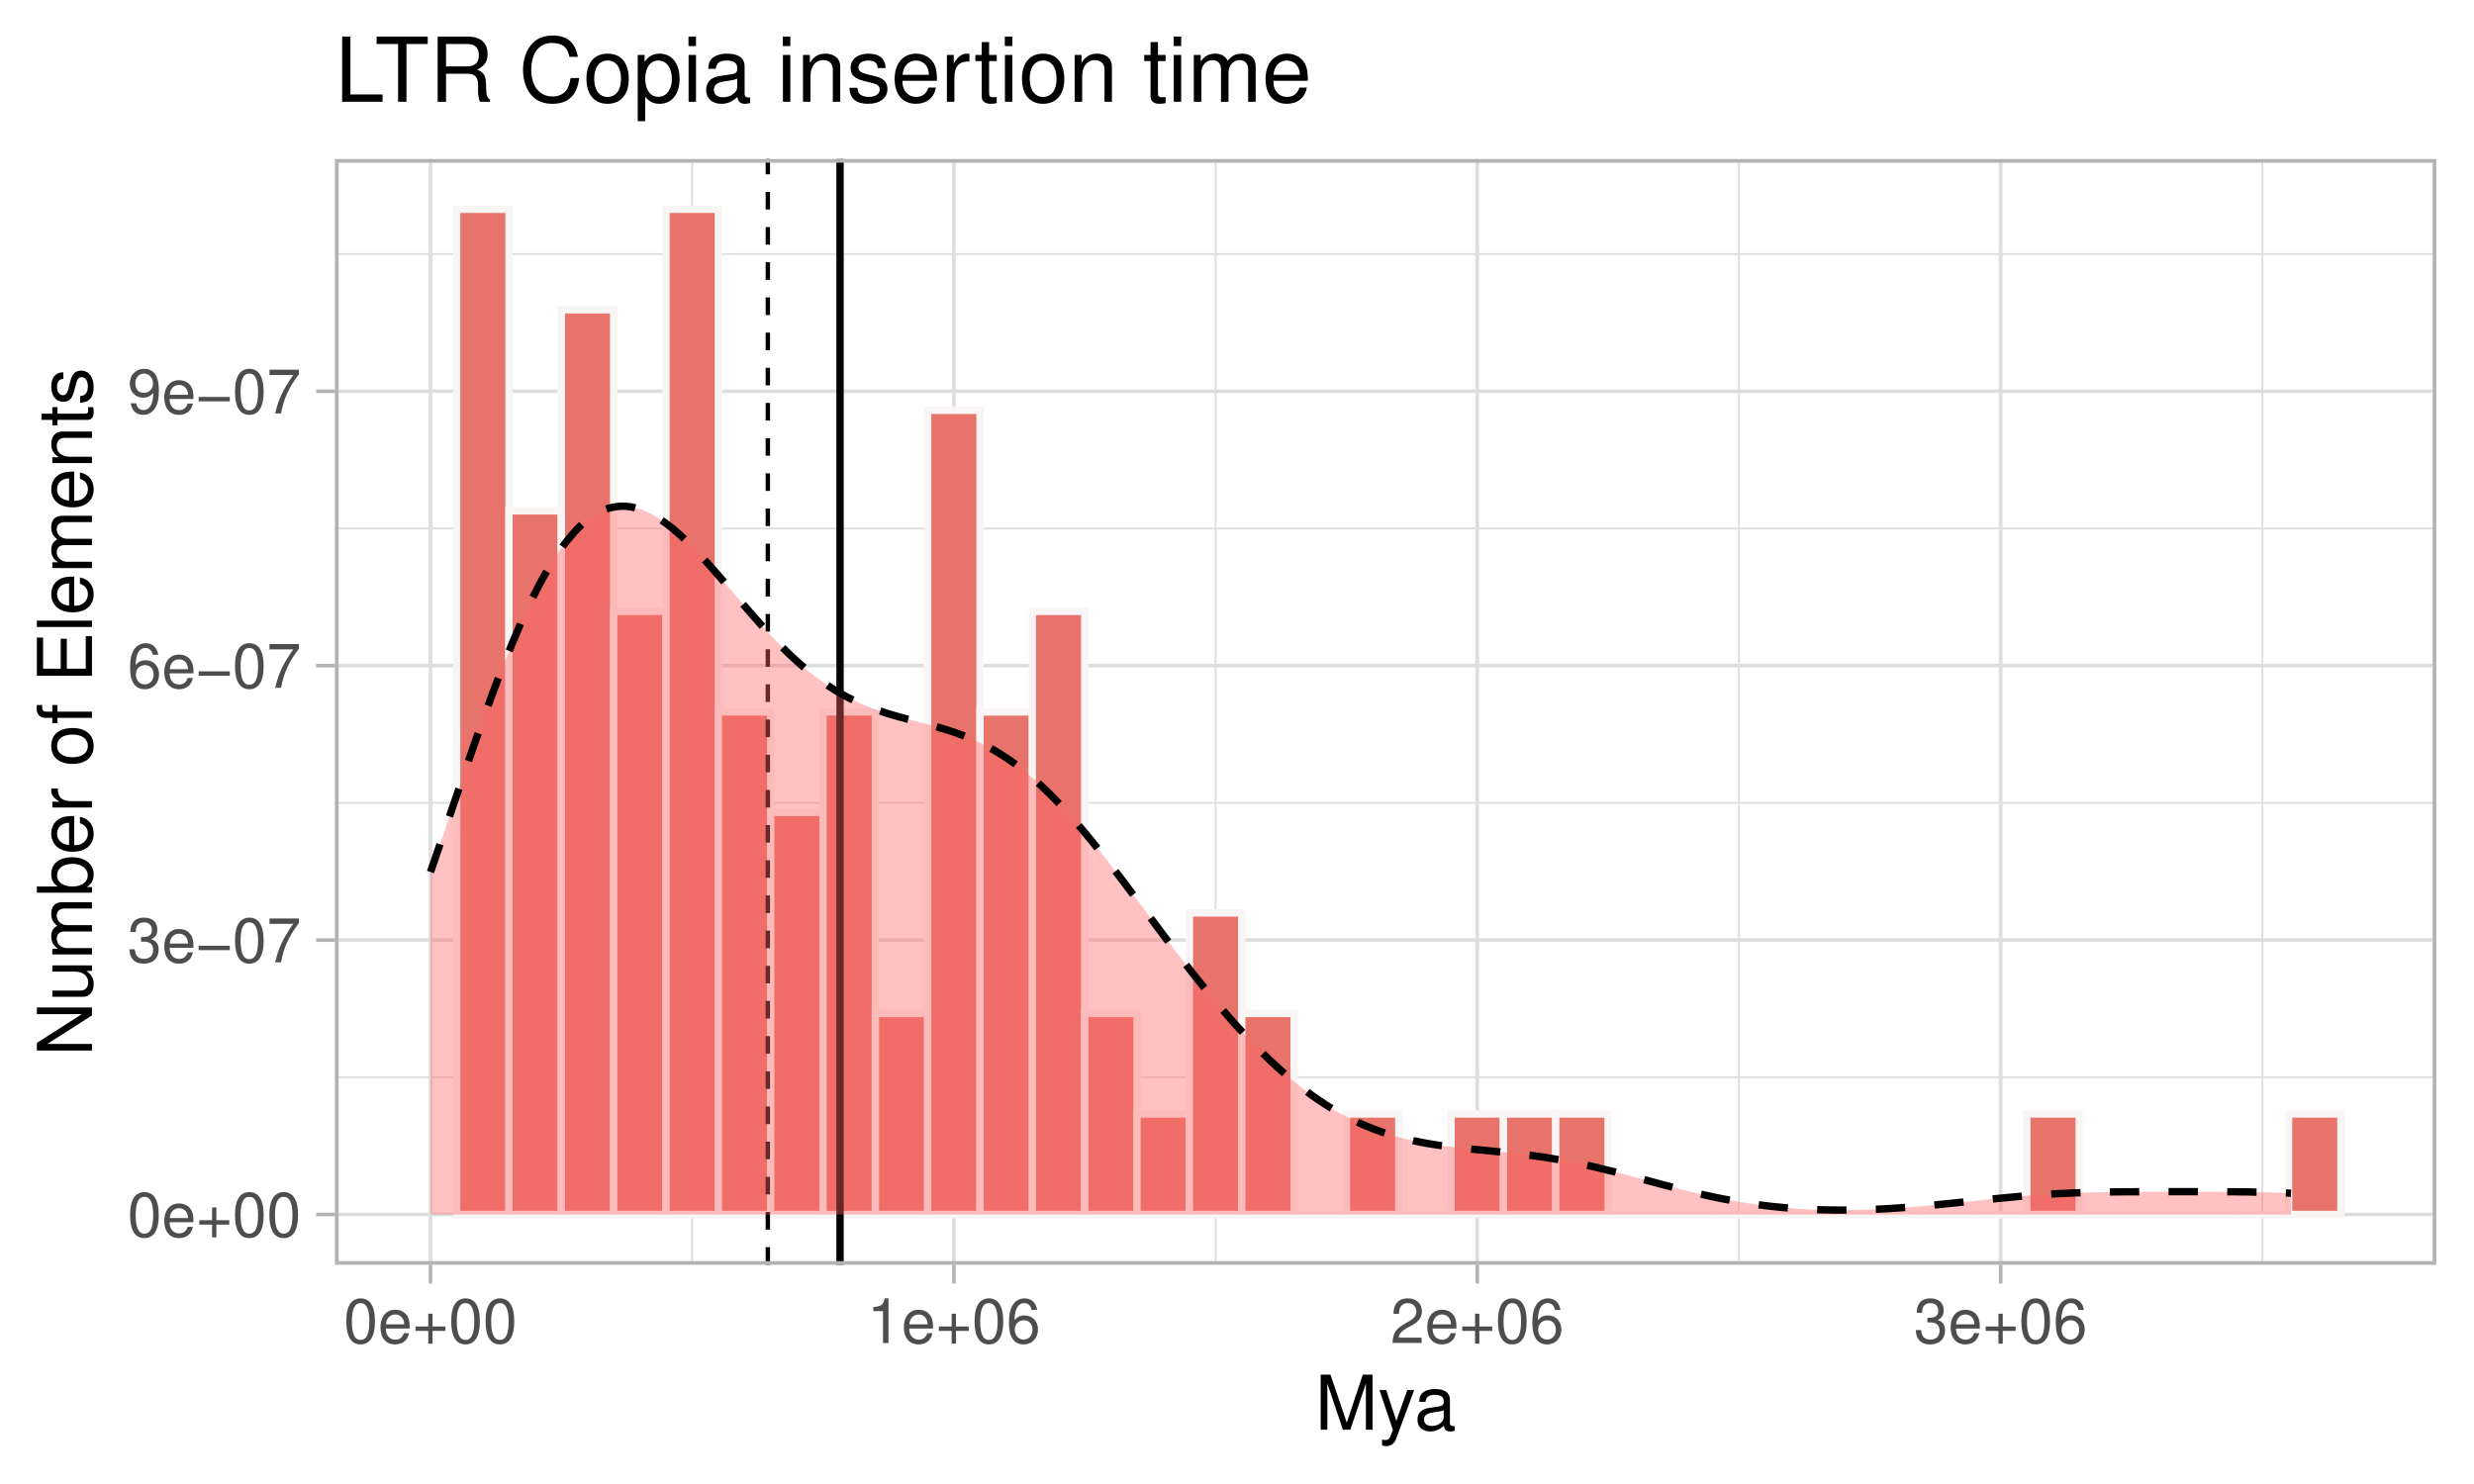 <?xml version="1.0" encoding="UTF-8"?>
<svg xmlns="http://www.w3.org/2000/svg" xmlns:xlink="http://www.w3.org/1999/xlink" width="360pt" height="216pt" viewBox="0 0 360 216" version="1.1">
<defs>
<g>
<symbol overflow="visible" id="glyph0-0">
<path style="stroke:none;" d=""/>
</symbol>
<symbol overflow="visible" id="glyph0-1">
<path style="stroke:none;" d="M 2.469 -6.5 C 1.875 -6.5 1.344 -6.234 1.016 -5.797 C 0.594 -5.219 0.391 -4.359 0.391 -3.156 C 0.391 -0.953 1.109 0.203 2.469 0.203 C 3.828 0.203 4.562 -0.953 4.562 -3.094 C 4.562 -4.359 4.359 -5.203 3.938 -5.797 C 3.609 -6.25 3.078 -6.5 2.469 -6.5 Z M 2.469 -5.812 C 3.328 -5.812 3.75 -4.938 3.75 -3.172 C 3.75 -1.312 3.344 -0.453 2.453 -0.453 C 1.625 -0.453 1.203 -1.344 1.203 -3.141 C 1.203 -4.938 1.625 -5.812 2.469 -5.812 Z M 2.469 -5.812 "/>
</symbol>
<symbol overflow="visible" id="glyph0-2">
<path style="stroke:none;" d="M 4.609 -2.109 C 4.609 -2.828 4.562 -3.266 4.422 -3.609 C 4.125 -4.391 3.406 -4.844 2.516 -4.844 C 1.203 -4.844 0.359 -3.859 0.359 -2.297 C 0.359 -0.734 1.172 0.203 2.5 0.203 C 3.578 0.203 4.328 -0.406 4.516 -1.438 L 3.766 -1.438 C 3.562 -0.812 3.125 -0.484 2.531 -0.484 C 2.047 -0.484 1.641 -0.703 1.391 -1.094 C 1.219 -1.375 1.156 -1.641 1.141 -2.109 Z M 1.156 -2.719 C 1.219 -3.594 1.75 -4.156 2.516 -4.156 C 3.281 -4.156 3.812 -3.562 3.812 -2.719 Z M 1.156 -2.719 "/>
</symbol>
<symbol overflow="visible" id="glyph0-3">
<path style="stroke:none;" d="M 4.812 -2.406 L 2.938 -2.406 L 2.938 -4.266 L 2.312 -4.266 L 2.312 -2.406 L 0.453 -2.406 L 0.453 -1.766 L 2.312 -1.766 L 2.312 0.094 L 2.938 0.094 L 2.938 -1.766 L 4.812 -1.766 Z M 4.812 -2.406 "/>
</symbol>
<symbol overflow="visible" id="glyph0-4">
<path style="stroke:none;" d="M 1.984 -3 L 2.422 -3 C 3.281 -3 3.75 -2.594 3.75 -1.812 C 3.75 -0.984 3.25 -0.5 2.438 -0.5 C 1.562 -0.5 1.141 -0.938 1.078 -1.891 L 0.281 -1.891 C 0.328 -1.375 0.406 -1.031 0.562 -0.734 C 0.906 -0.109 1.516 0.203 2.391 0.203 C 3.703 0.203 4.547 -0.578 4.547 -1.812 C 4.547 -2.641 4.234 -3.094 3.469 -3.359 C 4.062 -3.609 4.359 -4.062 4.359 -4.719 C 4.359 -5.828 3.641 -6.5 2.422 -6.5 C 1.141 -6.5 0.453 -5.781 0.422 -4.406 L 1.219 -4.406 C 1.219 -4.812 1.266 -5.031 1.359 -5.234 C 1.531 -5.594 1.938 -5.812 2.438 -5.812 C 3.125 -5.812 3.562 -5.391 3.562 -4.688 C 3.562 -4.234 3.391 -3.953 3.047 -3.797 C 2.828 -3.703 2.531 -3.672 1.984 -3.656 Z M 1.984 -3 "/>
</symbol>
<symbol overflow="visible" id="glyph0-5">
<path style="stroke:none;" d="M 4.891 -2.406 L 0.359 -2.406 L 0.359 -1.766 L 4.891 -1.766 Z M 4.891 -2.406 "/>
</symbol>
<symbol overflow="visible" id="glyph0-6">
<path style="stroke:none;" d="M 4.688 -6.375 L 0.406 -6.375 L 0.406 -5.594 L 3.859 -5.594 C 2.344 -3.422 1.719 -2.094 1.234 0 L 2.094 0 C 2.438 -2.047 3.234 -3.797 4.688 -5.719 Z M 4.688 -6.375 "/>
</symbol>
<symbol overflow="visible" id="glyph0-7">
<path style="stroke:none;" d="M 4.484 -4.812 C 4.328 -5.875 3.641 -6.5 2.672 -6.5 C 1.969 -6.5 1.344 -6.172 0.969 -5.578 C 0.562 -4.938 0.391 -4.156 0.391 -2.969 C 0.391 -1.875 0.547 -1.172 0.922 -0.609 C 1.266 -0.078 1.828 0.203 2.531 0.203 C 3.75 0.203 4.609 -0.703 4.609 -1.969 C 4.609 -3.172 3.812 -4.016 2.656 -4.016 C 2.031 -4.016 1.531 -3.781 1.203 -3.297 C 1.203 -4.906 1.703 -5.812 2.625 -5.812 C 3.172 -5.812 3.562 -5.438 3.688 -4.812 Z M 2.562 -3.312 C 3.328 -3.312 3.812 -2.766 3.812 -1.906 C 3.812 -1.094 3.266 -0.5 2.531 -0.5 C 1.797 -0.5 1.234 -1.109 1.234 -1.938 C 1.234 -2.75 1.781 -3.312 2.562 -3.312 Z M 2.562 -3.312 "/>
</symbol>
<symbol overflow="visible" id="glyph0-8">
<path style="stroke:none;" d="M 0.484 -1.484 C 0.625 -0.422 1.312 0.203 2.281 0.203 C 3 0.203 3.625 -0.141 4 -0.719 C 4.406 -1.359 4.578 -2.156 4.578 -3.328 C 4.578 -4.422 4.422 -5.125 4.047 -5.703 C 3.688 -6.234 3.125 -6.5 2.438 -6.5 C 1.219 -6.5 0.344 -5.594 0.344 -4.344 C 0.344 -3.141 1.156 -2.297 2.297 -2.297 C 2.906 -2.297 3.359 -2.516 3.766 -3 C 3.75 -1.391 3.25 -0.5 2.344 -0.5 C 1.781 -0.5 1.391 -0.859 1.266 -1.484 Z M 2.422 -5.812 C 3.156 -5.812 3.719 -5.188 3.719 -4.359 C 3.719 -3.562 3.172 -3 2.391 -3 C 1.625 -3 1.156 -3.531 1.156 -4.406 C 1.156 -5.219 1.688 -5.812 2.422 -5.812 Z M 2.422 -5.812 "/>
</symbol>
<symbol overflow="visible" id="glyph0-9">
<path style="stroke:none;" d="M 2.328 -4.641 L 2.328 0 L 3.125 0 L 3.125 -6.5 L 2.594 -6.5 C 2.328 -5.516 2.141 -5.375 0.922 -5.219 L 0.922 -4.641 Z M 2.328 -4.641 "/>
</symbol>
<symbol overflow="visible" id="glyph0-10">
<path style="stroke:none;" d="M 4.547 -0.781 L 1.203 -0.781 C 1.281 -1.328 1.562 -1.672 2.344 -2.141 L 3.25 -2.641 C 4.141 -3.141 4.594 -3.812 4.594 -4.609 C 4.594 -5.141 4.391 -5.656 4 -6 C 3.625 -6.344 3.156 -6.5 2.562 -6.5 C 1.75 -6.5 1.141 -6.219 0.797 -5.656 C 0.562 -5.312 0.469 -4.906 0.453 -4.25 L 1.234 -4.25 C 1.266 -4.703 1.328 -4.953 1.438 -5.172 C 1.641 -5.578 2.047 -5.812 2.531 -5.812 C 3.25 -5.812 3.781 -5.297 3.781 -4.594 C 3.781 -4.062 3.484 -3.625 2.922 -3.297 L 2.094 -2.812 C 0.766 -2.047 0.375 -1.438 0.312 -0.016 L 4.547 -0.016 Z M 4.547 -0.781 "/>
</symbol>
<symbol overflow="visible" id="glyph1-0">
<path style="stroke:none;" d=""/>
</symbol>
<symbol overflow="visible" id="glyph1-1">
<path style="stroke:none;" d="M 5.141 0 L 7.406 -6.719 L 7.406 0 L 8.375 0 L 8.375 -8.016 L 6.953 -8.016 L 4.625 -1.031 L 2.25 -8.016 L 0.828 -8.016 L 0.828 0 L 1.797 0 L 1.797 -6.719 L 4.062 0 Z M 5.141 0 "/>
</symbol>
<symbol overflow="visible" id="glyph1-2">
<path style="stroke:none;" d="M 4.266 -5.766 L 2.672 -1.281 L 1.203 -5.766 L 0.219 -5.766 L 2.172 0.016 L 1.812 0.938 C 1.656 1.344 1.469 1.5 1.078 1.5 C 0.922 1.5 0.797 1.469 0.594 1.438 L 0.594 2.25 C 0.781 2.359 0.969 2.391 1.203 2.391 C 1.5 2.391 1.828 2.297 2.062 2.125 C 2.359 1.906 2.516 1.672 2.688 1.203 L 5.266 -5.766 Z M 4.266 -5.766 "/>
</symbol>
<symbol overflow="visible" id="glyph1-3">
<path style="stroke:none;" d="M 5.891 -0.531 C 5.781 -0.516 5.734 -0.516 5.688 -0.516 C 5.375 -0.516 5.188 -0.688 5.188 -0.969 L 5.188 -4.359 C 5.188 -5.375 4.438 -5.922 3.031 -5.922 C 2.172 -5.922 1.5 -5.688 1.109 -5.266 C 0.844 -4.969 0.734 -4.625 0.719 -4.062 L 1.641 -4.062 C 1.719 -4.766 2.141 -5.078 2.984 -5.078 C 3.828 -5.078 4.281 -4.781 4.281 -4.219 L 4.281 -3.984 C 4.266 -3.594 4.062 -3.438 3.328 -3.344 C 2.031 -3.172 1.828 -3.141 1.469 -2.984 C 0.797 -2.703 0.469 -2.203 0.469 -1.453 C 0.469 -0.406 1.188 0.25 2.359 0.25 C 3.078 0.25 3.656 0 4.312 -0.594 C 4.375 0 4.656 0.25 5.266 0.25 C 5.453 0.25 5.578 0.234 5.891 0.156 Z M 4.281 -1.812 C 4.281 -1.5 4.188 -1.312 3.922 -1.062 C 3.547 -0.719 3.094 -0.547 2.547 -0.547 C 1.844 -0.547 1.422 -0.891 1.422 -1.469 C 1.422 -2.078 1.812 -2.391 2.812 -2.531 C 3.781 -2.656 3.969 -2.703 4.281 -2.844 Z M 4.281 -1.812 "/>
</symbol>
<symbol overflow="visible" id="glyph2-0">
<path style="stroke:none;" d=""/>
</symbol>
<symbol overflow="visible" id="glyph2-1">
<path style="stroke:none;" d="M -8.016 -7.109 L -8.016 -6.141 L -1.469 -6.141 L -8.016 -1.953 L -8.016 -0.844 L 0 -0.844 L 0 -1.797 L -6.5 -1.797 L 0 -5.953 L 0 -7.109 Z M -8.016 -7.109 "/>
</symbol>
<symbol overflow="visible" id="glyph2-2">
<path style="stroke:none;" d="M 0 -5.297 L -5.766 -5.297 L -5.766 -4.391 L -2.5 -4.391 C -1.312 -4.391 -0.547 -3.766 -0.547 -2.812 C -0.547 -2.094 -0.984 -1.625 -1.688 -1.625 L -5.766 -1.625 L -5.766 -0.719 L -1.312 -0.719 C -0.359 -0.719 0.25 -1.438 0.25 -2.547 C 0.25 -3.406 -0.047 -3.938 -0.797 -4.484 L 0 -4.484 Z M 0 -5.297 "/>
</symbol>
<symbol overflow="visible" id="glyph2-3">
<path style="stroke:none;" d="M -5.766 -0.766 L 0 -0.766 L 0 -1.688 L -3.625 -1.688 C -4.453 -1.688 -5.125 -2.297 -5.125 -3.047 C -5.125 -3.734 -4.703 -4.109 -3.969 -4.109 L 0 -4.109 L 0 -5.031 L -3.625 -5.031 C -4.453 -5.031 -5.125 -5.641 -5.125 -6.391 C -5.125 -7.062 -4.703 -7.453 -3.969 -7.453 L 0 -7.453 L 0 -8.375 L -4.328 -8.375 C -5.359 -8.375 -5.922 -7.781 -5.922 -6.703 C -5.922 -5.938 -5.703 -5.484 -5.047 -4.938 C -5.672 -4.594 -5.922 -4.141 -5.922 -3.391 C -5.922 -2.625 -5.641 -2.094 -4.953 -1.609 L -5.766 -1.609 Z M -5.766 -0.766 "/>
</symbol>
<symbol overflow="visible" id="glyph2-4">
<path style="stroke:none;" d="M -8.016 -0.594 L 0 -0.594 L 0 -1.422 L -0.734 -1.422 C -0.062 -1.859 0.25 -2.438 0.25 -3.25 C 0.25 -4.766 -0.984 -5.75 -2.906 -5.75 C -4.781 -5.75 -5.922 -4.812 -5.922 -3.281 C -5.922 -2.5 -5.625 -1.938 -4.984 -1.5 L -8.016 -1.5 Z M -5.078 -3.109 C -5.078 -4.141 -4.188 -4.797 -2.812 -4.797 C -1.5 -4.797 -0.609 -4.109 -0.609 -3.109 C -0.609 -2.141 -1.484 -1.5 -2.844 -1.5 C -4.188 -1.5 -5.078 -2.141 -5.078 -3.109 Z M -5.078 -3.109 "/>
</symbol>
<symbol overflow="visible" id="glyph2-5">
<path style="stroke:none;" d="M -2.578 -5.641 C -3.453 -5.641 -3.984 -5.578 -4.406 -5.406 C -5.359 -5.031 -5.922 -4.156 -5.922 -3.078 C -5.922 -1.469 -4.703 -0.438 -2.812 -0.438 C -0.906 -0.438 0.25 -1.438 0.25 -3.062 C 0.25 -4.375 -0.5 -5.297 -1.75 -5.516 L -1.75 -4.594 C -0.984 -4.344 -0.594 -3.828 -0.594 -3.094 C -0.594 -2.516 -0.859 -2.016 -1.344 -1.703 C -1.672 -1.484 -2 -1.406 -2.578 -1.391 Z M -3.328 -1.422 C -4.391 -1.5 -5.078 -2.141 -5.078 -3.062 C -5.078 -4 -4.359 -4.656 -3.328 -4.656 Z M -3.328 -1.422 "/>
</symbol>
<symbol overflow="visible" id="glyph2-6">
<path style="stroke:none;" d="M -5.766 -0.766 L 0 -0.766 L 0 -1.688 L -2.984 -1.688 C -4.375 -1.688 -5 -2.266 -4.969 -3.531 L -5.891 -3.531 C -5.922 -3.375 -5.922 -3.281 -5.922 -3.172 C -5.922 -2.578 -5.578 -2.141 -4.719 -1.609 L -5.766 -1.609 Z M -5.766 -0.766 "/>
</symbol>
<symbol overflow="visible" id="glyph2-7">
<path style="stroke:none;" d=""/>
</symbol>
<symbol overflow="visible" id="glyph2-8">
<path style="stroke:none;" d="M -5.922 -2.984 C -5.922 -1.359 -4.781 -0.391 -2.844 -0.391 C -0.891 -0.391 0.25 -1.359 0.25 -3 C 0.25 -4.625 -0.906 -5.609 -2.797 -5.609 C -4.797 -5.609 -5.922 -4.656 -5.922 -2.984 Z M -5.078 -3 C -5.078 -4.031 -4.234 -4.656 -2.812 -4.656 C -1.438 -4.656 -0.594 -4.016 -0.594 -3 C -0.594 -1.984 -1.438 -1.359 -2.844 -1.359 C -4.234 -1.359 -5.078 -1.984 -5.078 -3 Z M -5.078 -3 "/>
</symbol>
<symbol overflow="visible" id="glyph2-9">
<path style="stroke:none;" d="M -5.766 -2.844 L -5.766 -1.875 L -6.672 -1.875 C -7.047 -1.875 -7.25 -2.094 -7.25 -2.516 C -7.25 -2.594 -7.25 -2.625 -7.234 -2.844 L -8 -2.844 C -8.047 -2.625 -8.047 -2.516 -8.047 -2.328 C -8.047 -1.469 -7.562 -0.969 -6.75 -0.969 L -5.766 -0.969 L -5.766 -0.203 L -5.016 -0.203 L -5.016 -0.969 L 0 -0.969 L 0 -1.875 L -5.016 -1.875 L -5.016 -2.844 Z M -5.766 -2.844 "/>
</symbol>
<symbol overflow="visible" id="glyph2-10">
<path style="stroke:none;" d="M -3.656 -2.016 L -3.656 -6.375 L -4.547 -6.375 L -4.547 -2.016 L -7.109 -2.016 L -7.109 -6.547 L -8.016 -6.547 L -8.016 -0.984 L 0 -0.984 L 0 -6.75 L -0.906 -6.75 L -0.906 -2.016 Z M -3.656 -2.016 "/>
</symbol>
<symbol overflow="visible" id="glyph2-11">
<path style="stroke:none;" d="M -8.016 -1.672 L -8.016 -0.75 L 0 -0.75 L 0 -1.672 Z M -8.016 -1.672 "/>
</symbol>
<symbol overflow="visible" id="glyph2-12">
<path style="stroke:none;" d="M -5.766 -0.766 L 0 -0.766 L 0 -1.688 L -3.172 -1.688 C -4.359 -1.688 -5.125 -2.312 -5.125 -3.25 C -5.125 -3.984 -4.688 -4.438 -4 -4.438 L 0 -4.438 L 0 -5.359 L -4.359 -5.359 C -5.312 -5.359 -5.922 -4.641 -5.922 -3.531 C -5.922 -2.672 -5.594 -2.125 -4.797 -1.609 L -5.766 -1.609 Z M -5.766 -0.766 "/>
</symbol>
<symbol overflow="visible" id="glyph2-13">
<path style="stroke:none;" d="M -5.766 -2.797 L -5.766 -1.844 L -7.344 -1.844 L -7.344 -0.938 L -5.766 -0.938 L -5.766 -0.156 L -5.016 -0.156 L -5.016 -0.938 L -0.656 -0.938 C -0.062 -0.938 0.25 -1.328 0.25 -2.047 C 0.25 -2.281 0.234 -2.484 0.172 -2.797 L -0.594 -2.797 C -0.562 -2.656 -0.547 -2.547 -0.547 -2.359 C -0.547 -1.953 -0.656 -1.844 -1.062 -1.844 L -5.016 -1.844 L -5.016 -2.797 Z M -5.766 -2.797 "/>
</symbol>
<symbol overflow="visible" id="glyph2-14">
<path style="stroke:none;" d="M -4.156 -4.812 C -5.297 -4.812 -5.922 -4.062 -5.922 -2.734 C -5.922 -1.391 -5.234 -0.516 -4.172 -0.516 C -3.266 -0.516 -2.844 -0.984 -2.516 -2.344 L -2.297 -3.203 C -2.141 -3.844 -1.906 -4.094 -1.5 -4.094 C -0.953 -4.094 -0.594 -3.547 -0.594 -2.75 C -0.594 -2.25 -0.734 -1.844 -0.984 -1.609 C -1.141 -1.469 -1.312 -1.391 -1.719 -1.344 L -1.719 -0.375 C -0.391 -0.422 0.25 -1.172 0.25 -2.672 C 0.25 -4.125 -0.469 -5.047 -1.578 -5.047 C -2.438 -5.047 -2.906 -4.562 -3.172 -3.422 L -3.391 -2.547 C -3.562 -1.797 -3.812 -1.469 -4.219 -1.469 C -4.75 -1.469 -5.078 -1.953 -5.078 -2.688 C -5.078 -3.438 -4.766 -3.828 -4.156 -3.844 Z M -4.156 -4.812 "/>
</symbol>
<symbol overflow="visible" id="glyph3-0">
<path style="stroke:none;" d=""/>
</symbol>
<symbol overflow="visible" id="glyph3-1">
<path style="stroke:none;" d="M 2.25 -9.484 L 1.047 -9.484 L 1.047 0 L 6.922 0 L 6.922 -1.062 L 2.25 -1.062 Z M 2.25 -9.484 "/>
</symbol>
<symbol overflow="visible" id="glyph3-2">
<path style="stroke:none;" d="M 4.609 -8.406 L 7.703 -8.406 L 7.703 -9.484 L 0.266 -9.484 L 0.266 -8.406 L 3.391 -8.406 L 3.391 0 L 4.609 0 Z M 4.609 -8.406 "/>
</symbol>
<symbol overflow="visible" id="glyph3-3">
<path style="stroke:none;" d="M 2.422 -4.078 L 5.531 -4.078 C 6.609 -4.078 7.094 -3.562 7.094 -2.391 L 7.078 -1.547 C 7.078 -0.969 7.188 -0.391 7.359 0 L 8.828 0 L 8.828 -0.297 C 8.375 -0.609 8.281 -0.953 8.25 -2.203 C 8.234 -3.766 8 -4.234 6.969 -4.688 C 8.031 -5.219 8.469 -5.844 8.469 -6.938 C 8.469 -8.578 7.453 -9.484 5.578 -9.484 L 1.203 -9.484 L 1.203 0 L 2.422 0 Z M 2.422 -5.141 L 2.422 -8.406 L 5.344 -8.406 C 6.016 -8.406 6.406 -8.312 6.703 -8.047 C 7.031 -7.781 7.203 -7.344 7.203 -6.781 C 7.203 -5.656 6.625 -5.141 5.344 -5.141 Z M 2.422 -5.141 "/>
</symbol>
<symbol overflow="visible" id="glyph3-4">
<path style="stroke:none;" d=""/>
</symbol>
<symbol overflow="visible" id="glyph3-5">
<path style="stroke:none;" d="M 8.609 -6.531 C 8.234 -8.625 7.031 -9.641 4.953 -9.641 C 3.672 -9.641 2.656 -9.234 1.953 -8.453 C 1.094 -7.516 0.625 -6.156 0.625 -4.625 C 0.625 -3.062 1.109 -1.734 1.984 -0.812 C 2.734 -0.047 3.672 0.297 4.906 0.297 C 7.219 0.297 8.516 -0.953 8.797 -3.453 L 7.547 -3.453 C 7.453 -2.812 7.312 -2.359 7.125 -1.984 C 6.734 -1.203 5.922 -0.766 4.906 -0.766 C 3.031 -0.766 1.828 -2.281 1.828 -4.641 C 1.828 -7.078 2.969 -8.562 4.812 -8.562 C 5.578 -8.562 6.297 -8.344 6.688 -7.969 C 7.031 -7.641 7.234 -7.25 7.375 -6.531 Z M 8.609 -6.531 "/>
</symbol>
<symbol overflow="visible" id="glyph3-6">
<path style="stroke:none;" d="M 3.531 -7 C 1.609 -7 0.469 -5.641 0.469 -3.359 C 0.469 -1.047 1.609 0.297 3.547 0.297 C 5.469 0.297 6.625 -1.062 6.625 -3.297 C 6.625 -5.672 5.516 -7 3.531 -7 Z M 3.547 -6 C 4.766 -6 5.5 -5 5.5 -3.312 C 5.5 -1.703 4.75 -0.703 3.547 -0.703 C 2.344 -0.703 1.594 -1.703 1.594 -3.359 C 1.594 -5 2.344 -6 3.547 -6 Z M 3.547 -6 "/>
</symbol>
<symbol overflow="visible" id="glyph3-7">
<path style="stroke:none;" d="M 0.703 2.828 L 1.797 2.828 L 1.797 -0.719 C 2.359 -0.016 3 0.297 3.891 0.297 C 5.656 0.297 6.797 -1.125 6.797 -3.281 C 6.797 -5.578 5.688 -7 3.875 -7 C 2.953 -7 2.203 -6.594 1.703 -5.781 L 1.703 -6.812 L 0.703 -6.812 Z M 3.688 -6 C 4.891 -6 5.672 -4.938 5.672 -3.312 C 5.672 -1.766 4.875 -0.719 3.688 -0.719 C 2.531 -0.719 1.797 -1.75 1.797 -3.359 C 1.797 -4.953 2.531 -6 3.688 -6 Z M 3.688 -6 "/>
</symbol>
<symbol overflow="visible" id="glyph3-8">
<path style="stroke:none;" d="M 1.953 -6.812 L 0.875 -6.812 L 0.875 0 L 1.953 0 Z M 1.953 -9.484 L 0.859 -9.484 L 0.859 -8.109 L 1.953 -8.109 Z M 1.953 -9.484 "/>
</symbol>
<symbol overflow="visible" id="glyph3-9">
<path style="stroke:none;" d="M 6.953 -0.641 C 6.844 -0.609 6.781 -0.609 6.719 -0.609 C 6.344 -0.609 6.141 -0.812 6.141 -1.141 L 6.141 -5.141 C 6.141 -6.359 5.25 -7 3.578 -7 C 2.578 -7 1.781 -6.719 1.312 -6.219 C 1 -5.859 0.875 -5.469 0.844 -4.797 L 1.938 -4.797 C 2.031 -5.625 2.516 -6 3.531 -6 C 4.531 -6 5.062 -5.641 5.062 -4.984 L 5.062 -4.703 C 5.047 -4.234 4.812 -4.062 3.922 -3.953 C 2.391 -3.75 2.156 -3.703 1.734 -3.531 C 0.953 -3.203 0.547 -2.594 0.547 -1.719 C 0.547 -0.484 1.406 0.297 2.781 0.297 C 3.641 0.297 4.328 0 5.094 -0.703 C 5.172 0 5.516 0.297 6.219 0.297 C 6.453 0.297 6.594 0.266 6.953 0.188 Z M 5.062 -2.141 C 5.062 -1.781 4.953 -1.562 4.625 -1.266 C 4.188 -0.859 3.656 -0.656 3.016 -0.656 C 2.172 -0.656 1.672 -1.047 1.672 -1.734 C 1.672 -2.453 2.141 -2.828 3.312 -2.984 C 4.469 -3.141 4.688 -3.203 5.062 -3.359 Z M 5.062 -2.141 "/>
</symbol>
<symbol overflow="visible" id="glyph3-10">
<path style="stroke:none;" d="M 0.906 -6.812 L 0.906 0 L 2 0 L 2 -3.75 C 2 -5.141 2.734 -6.062 3.844 -6.062 C 4.703 -6.062 5.25 -5.531 5.25 -4.719 L 5.25 0 L 6.328 0 L 6.328 -5.141 C 6.328 -6.281 5.484 -7 4.172 -7 C 3.156 -7 2.516 -6.609 1.906 -5.672 L 1.906 -6.812 Z M 0.906 -6.812 "/>
</symbol>
<symbol overflow="visible" id="glyph3-11">
<path style="stroke:none;" d="M 5.688 -4.906 C 5.688 -6.25 4.797 -7 3.219 -7 C 1.641 -7 0.609 -6.188 0.609 -4.922 C 0.609 -3.859 1.156 -3.359 2.766 -2.969 L 3.781 -2.719 C 4.531 -2.531 4.844 -2.266 4.844 -1.781 C 4.844 -1.125 4.203 -0.703 3.25 -0.703 C 2.672 -0.703 2.172 -0.875 1.891 -1.156 C 1.734 -1.359 1.656 -1.547 1.594 -2.031 L 0.438 -2.031 C 0.5 -0.453 1.375 0.297 3.156 0.297 C 4.875 0.297 5.969 -0.547 5.969 -1.859 C 5.969 -2.875 5.391 -3.438 4.047 -3.75 L 3 -4 C 2.125 -4.219 1.734 -4.5 1.734 -4.984 C 1.734 -5.609 2.297 -6 3.188 -6 C 4.062 -6 4.531 -5.625 4.547 -4.906 Z M 5.688 -4.906 "/>
</symbol>
<symbol overflow="visible" id="glyph3-12">
<path style="stroke:none;" d="M 6.672 -3.047 C 6.672 -4.078 6.594 -4.703 6.391 -5.219 C 5.953 -6.328 4.906 -7 3.641 -7 C 1.734 -7 0.516 -5.562 0.516 -3.312 C 0.516 -1.062 1.688 0.297 3.609 0.297 C 5.172 0.297 6.25 -0.578 6.531 -2.062 L 5.438 -2.062 C 5.141 -1.172 4.531 -0.703 3.656 -0.703 C 2.969 -0.703 2.375 -1.016 2.016 -1.594 C 1.75 -1.969 1.656 -2.359 1.656 -3.047 Z M 1.672 -3.922 C 1.766 -5.188 2.531 -6 3.625 -6 C 4.734 -6 5.5 -5.141 5.5 -3.922 Z M 1.672 -3.922 "/>
</symbol>
<symbol overflow="visible" id="glyph3-13">
<path style="stroke:none;" d="M 0.891 -6.812 L 0.891 0 L 1.984 0 L 1.984 -3.531 C 2 -5.172 2.672 -5.906 4.172 -5.859 L 4.172 -6.969 C 3.984 -7 3.891 -7 3.75 -7 C 3.062 -7 2.516 -6.594 1.891 -5.578 L 1.891 -6.812 Z M 0.891 -6.812 "/>
</symbol>
<symbol overflow="visible" id="glyph3-14">
<path style="stroke:none;" d="M 3.297 -6.812 L 2.188 -6.812 L 2.188 -8.688 L 1.109 -8.688 L 1.109 -6.812 L 0.188 -6.812 L 0.188 -5.922 L 1.109 -5.922 L 1.109 -0.781 C 1.109 -0.078 1.578 0.297 2.422 0.297 C 2.703 0.297 2.938 0.266 3.297 0.203 L 3.297 -0.703 C 3.141 -0.656 3 -0.656 2.781 -0.656 C 2.312 -0.656 2.188 -0.781 2.188 -1.266 L 2.188 -5.922 L 3.297 -5.922 Z M 3.297 -6.812 "/>
</symbol>
<symbol overflow="visible" id="glyph3-15">
<path style="stroke:none;" d="M 0.906 -6.812 L 0.906 0 L 2 0 L 2 -4.281 C 2 -5.266 2.719 -6.062 3.594 -6.062 C 4.406 -6.062 4.859 -5.562 4.859 -4.688 L 4.859 0 L 5.953 0 L 5.953 -4.281 C 5.953 -5.266 6.672 -6.062 7.547 -6.062 C 8.344 -6.062 8.812 -5.547 8.812 -4.688 L 8.812 0 L 9.906 0 L 9.906 -5.109 C 9.906 -6.328 9.203 -7 7.938 -7 C 7.016 -7 6.469 -6.734 5.844 -5.969 C 5.438 -6.688 4.891 -7 4 -7 C 3.094 -7 2.484 -6.672 1.906 -5.844 L 1.906 -6.812 Z M 0.906 -6.812 "/>
</symbol>
</g>
<clipPath id="clip1">
  <path d="M 48.738 23.148 L 354.52 23.148 L 354.52 184.09 L 48.738 184.09 Z M 48.738 23.148 "/>
</clipPath>
<clipPath id="clip2">
  <path d="M 48.738 156 L 354.52 156 L 354.52 157 L 48.738 157 Z M 48.738 156 "/>
</clipPath>
<clipPath id="clip3">
  <path d="M 48.738 116 L 354.52 116 L 354.52 117 L 48.738 117 Z M 48.738 116 "/>
</clipPath>
<clipPath id="clip4">
  <path d="M 48.738 76 L 354.52 76 L 354.52 78 L 48.738 78 Z M 48.738 76 "/>
</clipPath>
<clipPath id="clip5">
  <path d="M 48.738 36 L 354.52 36 L 354.52 38 L 48.738 38 Z M 48.738 36 "/>
</clipPath>
<clipPath id="clip6">
  <path d="M 100 23.148 L 101 23.148 L 101 184.09 L 100 184.09 Z M 100 23.148 "/>
</clipPath>
<clipPath id="clip7">
  <path d="M 176 23.148 L 178 23.148 L 178 184.09 L 176 184.09 Z M 176 23.148 "/>
</clipPath>
<clipPath id="clip8">
  <path d="M 252 23.148 L 254 23.148 L 254 184.09 L 252 184.09 Z M 252 23.148 "/>
</clipPath>
<clipPath id="clip9">
  <path d="M 329 23.148 L 330 23.148 L 330 184.09 L 329 184.09 Z M 329 23.148 "/>
</clipPath>
<clipPath id="clip10">
  <path d="M 48.738 176 L 354.52 176 L 354.52 178 L 48.738 178 Z M 48.738 176 "/>
</clipPath>
<clipPath id="clip11">
  <path d="M 48.738 136 L 354.52 136 L 354.52 138 L 48.738 138 Z M 48.738 136 "/>
</clipPath>
<clipPath id="clip12">
  <path d="M 48.738 96 L 354.52 96 L 354.52 98 L 48.738 98 Z M 48.738 96 "/>
</clipPath>
<clipPath id="clip13">
  <path d="M 48.738 56 L 354.52 56 L 354.52 58 L 48.738 58 Z M 48.738 56 "/>
</clipPath>
<clipPath id="clip14">
  <path d="M 62 23.148 L 63 23.148 L 63 184.09 L 62 184.09 Z M 62 23.148 "/>
</clipPath>
<clipPath id="clip15">
  <path d="M 138 23.148 L 140 23.148 L 140 184.09 L 138 184.09 Z M 138 23.148 "/>
</clipPath>
<clipPath id="clip16">
  <path d="M 214 23.148 L 216 23.148 L 216 184.09 L 214 184.09 Z M 214 23.148 "/>
</clipPath>
<clipPath id="clip17">
  <path d="M 290 23.148 L 292 23.148 L 292 184.09 L 290 184.09 Z M 290 23.148 "/>
</clipPath>
<clipPath id="clip18">
  <path d="M 121 23.148 L 123 23.148 L 123 184.09 L 121 184.09 Z M 121 23.148 "/>
</clipPath>
<clipPath id="clip19">
  <path d="M 111 23.148 L 113 23.148 L 113 184.09 L 111 184.09 Z M 111 23.148 "/>
</clipPath>
<clipPath id="clip20">
  <path d="M 48.738 23.148 L 354.52 23.148 L 354.52 184.09 L 48.738 184.09 Z M 48.738 23.148 "/>
</clipPath>
</defs>
<g id="surface1">
<rect x="0" y="0" width="360" height="216" style="fill:rgb(100%,100%,100%);fill-opacity:1;stroke:none;"/>
<path style="fill:none;stroke-width:1.07;stroke-linecap:round;stroke-linejoin:round;stroke:rgb(100%,100%,100%);stroke-opacity:1;stroke-miterlimit:10;" d="M 0 0 L 360 0 L 360 216 L 0 216 Z M 0 0 " transform="matrix(1,0,0,-1,0,216)"/>
<g clip-path="url(#clip1)" clip-rule="nonzero">
<path style=" stroke:none;fill-rule:nonzero;fill:rgb(100%,100%,100%);fill-opacity:1;" d="M 48.738 184.09 L 354.52 184.09 L 354.52 23.148 L 48.738 23.148 Z M 48.738 184.09 "/>
</g>
<g clip-path="url(#clip2)" clip-rule="nonzero">
<path style="fill:none;stroke-width:0.27;stroke-linecap:butt;stroke-linejoin:round;stroke:rgb(87.059%,87.059%,87.059%);stroke-opacity:1;stroke-miterlimit:10;" d="M 48.738 59.199 L 354.52 59.199 " transform="matrix(1,0,0,-1,0,216)"/>
</g>
<g clip-path="url(#clip3)" clip-rule="nonzero">
<path style="fill:none;stroke-width:0.27;stroke-linecap:butt;stroke-linejoin:round;stroke:rgb(87.059%,87.059%,87.059%);stroke-opacity:1;stroke-miterlimit:10;" d="M 48.738 99.141 L 354.52 99.141 " transform="matrix(1,0,0,-1,0,216)"/>
</g>
<g clip-path="url(#clip4)" clip-rule="nonzero">
<path style="fill:none;stroke-width:0.27;stroke-linecap:butt;stroke-linejoin:round;stroke:rgb(87.059%,87.059%,87.059%);stroke-opacity:1;stroke-miterlimit:10;" d="M 48.738 139.078 L 354.52 139.078 " transform="matrix(1,0,0,-1,0,216)"/>
</g>
<g clip-path="url(#clip5)" clip-rule="nonzero">
<path style="fill:none;stroke-width:0.27;stroke-linecap:butt;stroke-linejoin:round;stroke:rgb(87.059%,87.059%,87.059%);stroke-opacity:1;stroke-miterlimit:10;" d="M 48.738 179.02 L 354.52 179.02 " transform="matrix(1,0,0,-1,0,216)"/>
</g>
<g clip-path="url(#clip6)" clip-rule="nonzero">
<path style="fill:none;stroke-width:0.27;stroke-linecap:butt;stroke-linejoin:round;stroke:rgb(87.059%,87.059%,87.059%);stroke-opacity:1;stroke-miterlimit:10;" d="M 100.719 31.91 L 100.719 192.852 " transform="matrix(1,0,0,-1,0,216)"/>
</g>
<g clip-path="url(#clip7)" clip-rule="nonzero">
<path style="fill:none;stroke-width:0.27;stroke-linecap:butt;stroke-linejoin:round;stroke:rgb(87.059%,87.059%,87.059%);stroke-opacity:1;stroke-miterlimit:10;" d="M 176.879 31.91 L 176.879 192.852 " transform="matrix(1,0,0,-1,0,216)"/>
</g>
<g clip-path="url(#clip8)" clip-rule="nonzero">
<path style="fill:none;stroke-width:0.27;stroke-linecap:butt;stroke-linejoin:round;stroke:rgb(87.059%,87.059%,87.059%);stroke-opacity:1;stroke-miterlimit:10;" d="M 253.039 31.91 L 253.039 192.852 " transform="matrix(1,0,0,-1,0,216)"/>
</g>
<g clip-path="url(#clip9)" clip-rule="nonzero">
<path style="fill:none;stroke-width:0.27;stroke-linecap:butt;stroke-linejoin:round;stroke:rgb(87.059%,87.059%,87.059%);stroke-opacity:1;stroke-miterlimit:10;" d="M 329.199 31.91 L 329.199 192.852 " transform="matrix(1,0,0,-1,0,216)"/>
</g>
<g clip-path="url(#clip10)" clip-rule="nonzero">
<path style="fill:none;stroke-width:0.53;stroke-linecap:butt;stroke-linejoin:round;stroke:rgb(87.059%,87.059%,87.059%);stroke-opacity:1;stroke-miterlimit:10;" d="M 48.738 39.23 L 354.52 39.23 " transform="matrix(1,0,0,-1,0,216)"/>
</g>
<g clip-path="url(#clip11)" clip-rule="nonzero">
<path style="fill:none;stroke-width:0.53;stroke-linecap:butt;stroke-linejoin:round;stroke:rgb(87.059%,87.059%,87.059%);stroke-opacity:1;stroke-miterlimit:10;" d="M 48.738 79.172 L 354.52 79.172 " transform="matrix(1,0,0,-1,0,216)"/>
</g>
<g clip-path="url(#clip12)" clip-rule="nonzero">
<path style="fill:none;stroke-width:0.53;stroke-linecap:butt;stroke-linejoin:round;stroke:rgb(87.059%,87.059%,87.059%);stroke-opacity:1;stroke-miterlimit:10;" d="M 48.738 119.109 L 354.52 119.109 " transform="matrix(1,0,0,-1,0,216)"/>
</g>
<g clip-path="url(#clip13)" clip-rule="nonzero">
<path style="fill:none;stroke-width:0.53;stroke-linecap:butt;stroke-linejoin:round;stroke:rgb(87.059%,87.059%,87.059%);stroke-opacity:1;stroke-miterlimit:10;" d="M 48.738 159.051 L 354.52 159.051 " transform="matrix(1,0,0,-1,0,216)"/>
</g>
<g clip-path="url(#clip14)" clip-rule="nonzero">
<path style="fill:none;stroke-width:0.53;stroke-linecap:butt;stroke-linejoin:round;stroke:rgb(87.059%,87.059%,87.059%);stroke-opacity:1;stroke-miterlimit:10;" d="M 62.641 31.91 L 62.641 192.852 " transform="matrix(1,0,0,-1,0,216)"/>
</g>
<g clip-path="url(#clip15)" clip-rule="nonzero">
<path style="fill:none;stroke-width:0.53;stroke-linecap:butt;stroke-linejoin:round;stroke:rgb(87.059%,87.059%,87.059%);stroke-opacity:1;stroke-miterlimit:10;" d="M 138.801 31.91 L 138.801 192.852 " transform="matrix(1,0,0,-1,0,216)"/>
</g>
<g clip-path="url(#clip16)" clip-rule="nonzero">
<path style="fill:none;stroke-width:0.53;stroke-linecap:butt;stroke-linejoin:round;stroke:rgb(87.059%,87.059%,87.059%);stroke-opacity:1;stroke-miterlimit:10;" d="M 214.961 31.91 L 214.961 192.852 " transform="matrix(1,0,0,-1,0,216)"/>
</g>
<g clip-path="url(#clip17)" clip-rule="nonzero">
<path style="fill:none;stroke-width:0.53;stroke-linecap:butt;stroke-linejoin:round;stroke:rgb(87.059%,87.059%,87.059%);stroke-opacity:1;stroke-miterlimit:10;" d="M 291.121 31.91 L 291.121 192.852 " transform="matrix(1,0,0,-1,0,216)"/>
</g>
<path style="fill-rule:nonzero;fill:rgb(90.981%,45.097%,41.96%);fill-opacity:1;stroke-width:1.07;stroke-linecap:butt;stroke-linejoin:miter;stroke:rgb(98.039%,96.078%,96.078%);stroke-opacity:1;stroke-miterlimit:10;" d="M 66.449 39.23 L 74.07 39.23 L 74.07 185.539 L 66.449 185.539 Z M 66.449 39.23 " transform="matrix(1,0,0,-1,0,216)"/>
<path style="fill-rule:nonzero;fill:rgb(90.981%,45.097%,41.96%);fill-opacity:1;stroke-width:1.07;stroke-linecap:butt;stroke-linejoin:miter;stroke:rgb(98.039%,96.078%,96.078%);stroke-opacity:1;stroke-miterlimit:10;" d="M 74.059 39.23 L 81.68 39.23 L 81.68 141.641 L 74.059 141.641 Z M 74.059 39.23 " transform="matrix(1,0,0,-1,0,216)"/>
<path style="fill-rule:nonzero;fill:rgb(90.981%,45.097%,41.96%);fill-opacity:1;stroke-width:1.07;stroke-linecap:butt;stroke-linejoin:miter;stroke:rgb(98.039%,96.078%,96.078%);stroke-opacity:1;stroke-miterlimit:10;" d="M 81.68 39.23 L 89.301 39.23 L 89.301 170.91 L 81.68 170.91 Z M 81.68 39.23 " transform="matrix(1,0,0,-1,0,216)"/>
<path style="fill-rule:nonzero;fill:rgb(90.981%,45.097%,41.96%);fill-opacity:1;stroke-width:1.07;stroke-linecap:butt;stroke-linejoin:miter;stroke:rgb(98.039%,96.078%,96.078%);stroke-opacity:1;stroke-miterlimit:10;" d="M 89.301 39.23 L 96.922 39.23 L 96.922 127.012 L 89.301 127.012 Z M 89.301 39.23 " transform="matrix(1,0,0,-1,0,216)"/>
<path style="fill-rule:nonzero;fill:rgb(90.981%,45.097%,41.96%);fill-opacity:1;stroke-width:1.07;stroke-linecap:butt;stroke-linejoin:miter;stroke:rgb(98.039%,96.078%,96.078%);stroke-opacity:1;stroke-miterlimit:10;" d="M 96.91 39.23 L 104.531 39.23 L 104.531 185.539 L 96.91 185.539 Z M 96.91 39.23 " transform="matrix(1,0,0,-1,0,216)"/>
<path style="fill-rule:nonzero;fill:rgb(90.981%,45.097%,41.96%);fill-opacity:1;stroke-width:1.07;stroke-linecap:butt;stroke-linejoin:miter;stroke:rgb(98.039%,96.078%,96.078%);stroke-opacity:1;stroke-miterlimit:10;" d="M 104.531 39.23 L 112.148 39.23 L 112.148 112.379 L 104.531 112.379 Z M 104.531 39.23 " transform="matrix(1,0,0,-1,0,216)"/>
<path style="fill-rule:nonzero;fill:rgb(90.981%,45.097%,41.96%);fill-opacity:1;stroke-width:1.07;stroke-linecap:butt;stroke-linejoin:miter;stroke:rgb(98.039%,96.078%,96.078%);stroke-opacity:1;stroke-miterlimit:10;" d="M 112.141 39.23 L 119.762 39.23 L 119.762 97.75 L 112.141 97.75 Z M 112.141 39.23 " transform="matrix(1,0,0,-1,0,216)"/>
<path style="fill-rule:nonzero;fill:rgb(90.981%,45.097%,41.96%);fill-opacity:1;stroke-width:1.07;stroke-linecap:butt;stroke-linejoin:miter;stroke:rgb(98.039%,96.078%,96.078%);stroke-opacity:1;stroke-miterlimit:10;" d="M 119.762 39.23 L 127.379 39.23 L 127.379 112.379 L 119.762 112.379 Z M 119.762 39.23 " transform="matrix(1,0,0,-1,0,216)"/>
<path style="fill-rule:nonzero;fill:rgb(90.981%,45.097%,41.96%);fill-opacity:1;stroke-width:1.07;stroke-linecap:butt;stroke-linejoin:miter;stroke:rgb(98.039%,96.078%,96.078%);stroke-opacity:1;stroke-miterlimit:10;" d="M 127.379 39.23 L 135 39.23 L 135 68.488 L 127.379 68.488 Z M 127.379 39.23 " transform="matrix(1,0,0,-1,0,216)"/>
<path style="fill-rule:nonzero;fill:rgb(90.981%,45.097%,41.96%);fill-opacity:1;stroke-width:1.07;stroke-linecap:butt;stroke-linejoin:miter;stroke:rgb(98.039%,96.078%,96.078%);stroke-opacity:1;stroke-miterlimit:10;" d="M 134.988 39.23 L 142.609 39.23 L 142.609 156.27 L 134.988 156.27 Z M 134.988 39.23 " transform="matrix(1,0,0,-1,0,216)"/>
<path style="fill-rule:nonzero;fill:rgb(90.981%,45.097%,41.96%);fill-opacity:1;stroke-width:1.07;stroke-linecap:butt;stroke-linejoin:miter;stroke:rgb(98.039%,96.078%,96.078%);stroke-opacity:1;stroke-miterlimit:10;" d="M 142.609 39.23 L 150.23 39.23 L 150.23 112.379 L 142.609 112.379 Z M 142.609 39.23 " transform="matrix(1,0,0,-1,0,216)"/>
<path style="fill-rule:nonzero;fill:rgb(90.981%,45.097%,41.96%);fill-opacity:1;stroke-width:1.07;stroke-linecap:butt;stroke-linejoin:miter;stroke:rgb(98.039%,96.078%,96.078%);stroke-opacity:1;stroke-miterlimit:10;" d="M 150.219 39.23 L 157.84 39.23 L 157.84 127.012 L 150.219 127.012 Z M 150.219 39.23 " transform="matrix(1,0,0,-1,0,216)"/>
<path style="fill-rule:nonzero;fill:rgb(90.981%,45.097%,41.96%);fill-opacity:1;stroke-width:1.07;stroke-linecap:butt;stroke-linejoin:miter;stroke:rgb(98.039%,96.078%,96.078%);stroke-opacity:1;stroke-miterlimit:10;" d="M 157.84 39.23 L 165.461 39.23 L 165.461 68.488 L 157.84 68.488 Z M 157.84 39.23 " transform="matrix(1,0,0,-1,0,216)"/>
<path style="fill-rule:nonzero;fill:rgb(90.981%,45.097%,41.96%);fill-opacity:1;stroke-width:1.07;stroke-linecap:butt;stroke-linejoin:miter;stroke:rgb(98.039%,96.078%,96.078%);stroke-opacity:1;stroke-miterlimit:10;" d="M 165.449 39.23 L 173.07 39.23 L 173.07 53.859 L 165.449 53.859 Z M 165.449 39.23 " transform="matrix(1,0,0,-1,0,216)"/>
<path style="fill-rule:nonzero;fill:rgb(90.981%,45.097%,41.96%);fill-opacity:1;stroke-width:1.07;stroke-linecap:butt;stroke-linejoin:miter;stroke:rgb(98.039%,96.078%,96.078%);stroke-opacity:1;stroke-miterlimit:10;" d="M 173.07 39.23 L 180.691 39.23 L 180.691 83.121 L 173.07 83.121 Z M 173.07 39.23 " transform="matrix(1,0,0,-1,0,216)"/>
<path style="fill-rule:nonzero;fill:rgb(90.981%,45.097%,41.96%);fill-opacity:1;stroke-width:1.07;stroke-linecap:butt;stroke-linejoin:miter;stroke:rgb(98.039%,96.078%,96.078%);stroke-opacity:1;stroke-miterlimit:10;" d="M 180.691 39.23 L 188.309 39.23 L 188.309 68.488 L 180.691 68.488 Z M 180.691 39.23 " transform="matrix(1,0,0,-1,0,216)"/>
<path style="fill:none;stroke-width:1.07;stroke-linecap:butt;stroke-linejoin:miter;stroke:rgb(98.039%,96.078%,96.078%);stroke-opacity:1;stroke-miterlimit:10;" d="M 188.301 39.23 L 195.922 39.23 Z M 188.301 39.23 " transform="matrix(1,0,0,-1,0,216)"/>
<path style="fill-rule:nonzero;fill:rgb(90.981%,45.097%,41.96%);fill-opacity:1;stroke-width:1.07;stroke-linecap:butt;stroke-linejoin:miter;stroke:rgb(98.039%,96.078%,96.078%);stroke-opacity:1;stroke-miterlimit:10;" d="M 195.922 39.23 L 203.539 39.23 L 203.539 53.859 L 195.922 53.859 Z M 195.922 39.23 " transform="matrix(1,0,0,-1,0,216)"/>
<path style="fill:none;stroke-width:1.07;stroke-linecap:butt;stroke-linejoin:miter;stroke:rgb(98.039%,96.078%,96.078%);stroke-opacity:1;stroke-miterlimit:10;" d="M 203.531 39.23 L 211.148 39.23 Z M 203.531 39.23 " transform="matrix(1,0,0,-1,0,216)"/>
<path style="fill-rule:nonzero;fill:rgb(90.981%,45.097%,41.96%);fill-opacity:1;stroke-width:1.07;stroke-linecap:butt;stroke-linejoin:miter;stroke:rgb(98.039%,96.078%,96.078%);stroke-opacity:1;stroke-miterlimit:10;" d="M 211.148 39.23 L 218.77 39.23 L 218.77 53.859 L 211.148 53.859 Z M 211.148 39.23 " transform="matrix(1,0,0,-1,0,216)"/>
<path style="fill-rule:nonzero;fill:rgb(90.981%,45.097%,41.96%);fill-opacity:1;stroke-width:1.07;stroke-linecap:butt;stroke-linejoin:miter;stroke:rgb(98.039%,96.078%,96.078%);stroke-opacity:1;stroke-miterlimit:10;" d="M 218.77 39.23 L 226.391 39.23 L 226.391 53.859 L 218.77 53.859 Z M 218.77 39.23 " transform="matrix(1,0,0,-1,0,216)"/>
<path style="fill-rule:nonzero;fill:rgb(90.981%,45.097%,41.96%);fill-opacity:1;stroke-width:1.07;stroke-linecap:butt;stroke-linejoin:miter;stroke:rgb(98.039%,96.078%,96.078%);stroke-opacity:1;stroke-miterlimit:10;" d="M 226.379 39.23 L 234 39.23 L 234 53.859 L 226.379 53.859 Z M 226.379 39.23 " transform="matrix(1,0,0,-1,0,216)"/>
<path style="fill:none;stroke-width:1.07;stroke-linecap:butt;stroke-linejoin:miter;stroke:rgb(98.039%,96.078%,96.078%);stroke-opacity:1;stroke-miterlimit:10;" d="M 234 39.23 L 241.621 39.23 Z M 234 39.23 " transform="matrix(1,0,0,-1,0,216)"/>
<path style="fill:none;stroke-width:1.07;stroke-linecap:butt;stroke-linejoin:miter;stroke:rgb(98.039%,96.078%,96.078%);stroke-opacity:1;stroke-miterlimit:10;" d="M 241.609 39.23 L 249.23 39.23 Z M 241.609 39.23 " transform="matrix(1,0,0,-1,0,216)"/>
<path style="fill:none;stroke-width:1.07;stroke-linecap:butt;stroke-linejoin:miter;stroke:rgb(98.039%,96.078%,96.078%);stroke-opacity:1;stroke-miterlimit:10;" d="M 249.23 39.23 L 256.852 39.23 Z M 249.23 39.23 " transform="matrix(1,0,0,-1,0,216)"/>
<path style="fill:none;stroke-width:1.07;stroke-linecap:butt;stroke-linejoin:miter;stroke:rgb(98.039%,96.078%,96.078%);stroke-opacity:1;stroke-miterlimit:10;" d="M 256.852 39.23 L 264.469 39.23 Z M 256.852 39.23 " transform="matrix(1,0,0,-1,0,216)"/>
<path style="fill:none;stroke-width:1.07;stroke-linecap:butt;stroke-linejoin:miter;stroke:rgb(98.039%,96.078%,96.078%);stroke-opacity:1;stroke-miterlimit:10;" d="M 264.461 39.23 L 272.078 39.23 Z M 264.461 39.23 " transform="matrix(1,0,0,-1,0,216)"/>
<path style="fill:none;stroke-width:1.07;stroke-linecap:butt;stroke-linejoin:miter;stroke:rgb(98.039%,96.078%,96.078%);stroke-opacity:1;stroke-miterlimit:10;" d="M 272.078 39.23 L 279.699 39.23 Z M 272.078 39.23 " transform="matrix(1,0,0,-1,0,216)"/>
<path style="fill:none;stroke-width:1.07;stroke-linecap:butt;stroke-linejoin:miter;stroke:rgb(98.039%,96.078%,96.078%);stroke-opacity:1;stroke-miterlimit:10;" d="M 279.691 39.23 L 287.309 39.23 Z M 279.691 39.23 " transform="matrix(1,0,0,-1,0,216)"/>
<path style="fill:none;stroke-width:1.07;stroke-linecap:butt;stroke-linejoin:miter;stroke:rgb(98.039%,96.078%,96.078%);stroke-opacity:1;stroke-miterlimit:10;" d="M 287.309 39.23 L 294.93 39.23 Z M 287.309 39.23 " transform="matrix(1,0,0,-1,0,216)"/>
<path style="fill-rule:nonzero;fill:rgb(90.981%,45.097%,41.96%);fill-opacity:1;stroke-width:1.07;stroke-linecap:butt;stroke-linejoin:miter;stroke:rgb(98.039%,96.078%,96.078%);stroke-opacity:1;stroke-miterlimit:10;" d="M 294.93 39.23 L 302.551 39.23 L 302.551 53.859 L 294.93 53.859 Z M 294.93 39.23 " transform="matrix(1,0,0,-1,0,216)"/>
<path style="fill:none;stroke-width:1.07;stroke-linecap:butt;stroke-linejoin:miter;stroke:rgb(98.039%,96.078%,96.078%);stroke-opacity:1;stroke-miterlimit:10;" d="M 302.539 39.23 L 310.16 39.23 Z M 302.539 39.23 " transform="matrix(1,0,0,-1,0,216)"/>
<path style="fill:none;stroke-width:1.07;stroke-linecap:butt;stroke-linejoin:miter;stroke:rgb(98.039%,96.078%,96.078%);stroke-opacity:1;stroke-miterlimit:10;" d="M 310.16 39.23 L 317.781 39.23 Z M 310.16 39.23 " transform="matrix(1,0,0,-1,0,216)"/>
<path style="fill:none;stroke-width:1.07;stroke-linecap:butt;stroke-linejoin:miter;stroke:rgb(98.039%,96.078%,96.078%);stroke-opacity:1;stroke-miterlimit:10;" d="M 317.77 39.23 L 325.391 39.23 Z M 317.77 39.23 " transform="matrix(1,0,0,-1,0,216)"/>
<path style="fill:none;stroke-width:1.07;stroke-linecap:butt;stroke-linejoin:miter;stroke:rgb(98.039%,96.078%,96.078%);stroke-opacity:1;stroke-miterlimit:10;" d="M 325.391 39.23 L 333.012 39.23 Z M 325.391 39.23 " transform="matrix(1,0,0,-1,0,216)"/>
<path style="fill-rule:nonzero;fill:rgb(90.981%,45.097%,41.96%);fill-opacity:1;stroke-width:1.07;stroke-linecap:butt;stroke-linejoin:miter;stroke:rgb(98.039%,96.078%,96.078%);stroke-opacity:1;stroke-miterlimit:10;" d="M 333.012 39.23 L 340.629 39.23 L 340.629 53.859 L 333.012 53.859 Z M 333.012 39.23 " transform="matrix(1,0,0,-1,0,216)"/>
<g clip-path="url(#clip18)" clip-rule="nonzero">
<path style="fill:none;stroke-width:1.07;stroke-linecap:butt;stroke-linejoin:round;stroke:rgb(0%,0%,0%);stroke-opacity:1;stroke-miterlimit:10;" d="M 122.238 31.91 L 122.238 192.852 " transform="matrix(1,0,0,-1,0,216)"/>
</g>
<g clip-path="url(#clip19)" clip-rule="nonzero">
<path style="fill:none;stroke-width:0.64;stroke-linecap:butt;stroke-linejoin:round;stroke:rgb(0%,0%,0%);stroke-opacity:1;stroke-dasharray:2.56,2.56;stroke-miterlimit:10;" d="M 111.73 31.91 L 111.73 192.852 " transform="matrix(1,0,0,-1,0,216)"/>
</g>
<path style=" stroke:none;fill-rule:nonzero;fill:rgb(100%,39.999%,39.999%);fill-opacity:0.4;" d="M 62.641 126.922 L 63.172 125.391 L 63.699 123.84 L 64.762 120.738 L 65.289 119.18 L 65.82 117.629 L 66.352 116.07 L 66.879 114.52 L 67.41 112.969 L 67.941 111.43 L 68.469 109.898 L 69 108.379 L 69.531 106.879 L 70.059 105.391 L 70.59 103.91 L 71.121 102.461 L 71.648 101.02 L 72.18 99.609 L 72.711 98.219 L 73.238 96.859 L 73.77 95.531 L 74.301 94.219 L 74.828 92.949 L 75.359 91.711 L 75.879 90.488 L 76.41 89.328 L 76.941 88.191 L 77.469 87.078 L 78 86.031 L 78.531 85.012 L 79.059 84.02 L 79.59 83.102 L 80.121 82.199 L 80.648 81.34 L 81.18 80.539 L 81.711 79.781 L 82.238 79.051 L 82.77 78.391 L 83.301 77.762 L 83.828 77.172 L 84.359 76.641 L 84.891 76.148 L 85.422 75.699 L 85.949 75.301 L 86.48 74.949 L 87.012 74.629 L 87.539 74.371 L 88.07 74.148 L 88.602 73.969 L 89.129 73.84 L 89.66 73.75 L 90.191 73.691 L 90.719 73.68 L 91.25 73.711 L 91.781 73.77 L 92.309 73.879 L 92.84 74.02 L 93.371 74.191 L 93.898 74.398 L 94.43 74.648 L 94.961 74.922 L 95.488 75.219 L 96.02 75.559 L 96.551 75.922 L 97.078 76.301 L 97.609 76.719 L 98.141 77.148 L 98.672 77.609 L 99.199 78.09 L 99.73 78.59 L 100.262 79.102 L 100.789 79.641 L 101.32 80.18 L 101.852 80.738 L 102.379 81.32 L 102.898 81.898 L 103.43 82.488 L 103.961 83.102 L 104.488 83.699 L 105.02 84.32 L 105.551 84.93 L 106.078 85.551 L 106.609 86.172 L 107.141 86.801 L 107.672 87.422 L 108.199 88.031 L 108.73 88.648 L 109.262 89.262 L 109.789 89.871 L 110.32 90.461 L 110.852 91.059 L 111.379 91.641 L 111.91 92.219 L 112.441 92.781 L 112.969 93.34 L 113.5 93.879 L 114.031 94.41 L 114.559 94.93 L 115.09 95.441 L 115.621 95.93 L 116.148 96.41 L 116.68 96.879 L 117.211 97.328 L 117.738 97.77 L 118.27 98.191 L 118.801 98.602 L 119.328 98.988 L 119.859 99.371 L 120.391 99.73 L 120.922 100.078 L 121.449 100.422 L 122.512 101.039 L 123.039 101.328 L 123.57 101.609 L 124.102 101.871 L 124.629 102.129 L 125.16 102.371 L 125.691 102.59 L 126.219 102.809 L 126.75 103.02 L 127.281 103.219 L 127.809 103.41 L 128.34 103.578 L 128.871 103.762 L 129.398 103.922 L 129.922 104.078 L 130.449 104.23 L 130.98 104.379 L 131.512 104.52 L 132.039 104.672 L 132.57 104.809 L 133.102 104.941 L 133.629 105.078 L 134.691 105.359 L 135.219 105.5 L 135.75 105.641 L 136.281 105.789 L 136.809 105.941 L 137.871 106.262 L 138.398 106.441 L 138.93 106.609 L 139.461 106.801 L 139.988 107 L 140.52 107.199 L 141.051 107.422 L 141.578 107.648 L 142.109 107.879 L 142.641 108.129 L 143.172 108.398 L 143.699 108.672 L 144.23 108.961 L 144.762 109.262 L 145.289 109.578 L 145.82 109.91 L 146.352 110.25 L 146.879 110.609 L 147.41 110.98 L 147.941 111.371 L 148.469 111.781 L 149 112.191 L 149.531 112.629 L 150.059 113.07 L 150.59 113.531 L 151.121 114.012 L 151.648 114.5 L 152.18 115.012 L 152.711 115.52 L 153.238 116.059 L 153.77 116.602 L 154.301 117.16 L 154.828 117.73 L 155.359 118.309 L 155.891 118.898 L 156.422 119.5 L 156.941 120.121 L 157.469 120.738 L 158.531 122.02 L 159.059 122.672 L 159.59 123.328 L 160.121 123.988 L 160.648 124.672 L 161.711 126.031 L 162.238 126.719 L 162.77 127.41 L 163.301 128.109 L 163.828 128.809 L 164.359 129.52 L 164.891 130.219 L 165.422 130.93 L 165.949 131.641 L 166.48 132.352 L 167.012 133.059 L 167.539 133.77 L 168.602 135.191 L 169.129 135.891 L 169.66 136.602 L 170.191 137.301 L 170.719 138 L 171.25 138.691 L 171.781 139.379 L 172.309 140.07 L 173.371 141.43 L 173.898 142.102 L 174.43 142.77 L 174.961 143.43 L 175.488 144.078 L 176.02 144.73 L 176.551 145.371 L 177.078 146.012 L 177.609 146.629 L 178.672 147.871 L 179.199 148.469 L 179.73 149.07 L 180.262 149.66 L 180.789 150.23 L 181.852 151.371 L 182.379 151.922 L 182.91 152.461 L 183.43 152.988 L 183.961 153.52 L 184.488 154.031 L 185.02 154.539 L 185.551 155.031 L 186.078 155.512 L 186.609 155.988 L 187.141 156.449 L 187.672 156.898 L 188.199 157.34 L 188.73 157.77 L 189.262 158.191 L 189.789 158.602 L 190.32 159 L 190.852 159.391 L 191.379 159.762 L 191.91 160.129 L 192.441 160.48 L 192.969 160.828 L 193.5 161.16 L 194.031 161.48 L 194.559 161.789 L 195.09 162.09 L 195.621 162.379 L 196.148 162.66 L 196.68 162.93 L 197.211 163.18 L 197.738 163.43 L 198.27 163.672 L 198.801 163.898 L 199.328 164.109 L 199.859 164.32 L 200.391 164.52 L 200.922 164.711 L 201.449 164.891 L 201.98 165.059 L 202.512 165.219 L 203.039 165.379 L 204.102 165.66 L 204.629 165.801 L 205.16 165.922 L 205.691 166.039 L 206.219 166.148 L 207.281 166.352 L 207.809 166.449 L 208.34 166.531 L 208.871 166.621 L 209.398 166.699 L 209.93 166.77 L 210.449 166.84 L 210.98 166.91 L 211.512 166.969 L 212.039 167.031 L 213.102 167.148 L 213.629 167.199 L 214.16 167.262 L 214.691 167.309 L 215.219 167.359 L 216.281 167.461 L 216.809 167.512 L 217.34 167.57 L 217.871 167.621 L 218.398 167.672 L 218.93 167.719 L 219.461 167.781 L 219.988 167.84 L 220.52 167.898 L 221.051 167.961 L 221.578 168.02 L 222.109 168.09 L 222.641 168.148 L 223.172 168.219 L 223.699 168.301 L 224.23 168.371 L 224.762 168.449 L 225.289 168.539 L 225.82 168.621 L 226.352 168.711 L 226.879 168.801 L 227.41 168.898 L 227.941 169 L 228.469 169.102 L 229 169.199 L 229.531 169.309 L 230.059 169.422 L 230.59 169.531 L 231.121 169.648 L 231.648 169.77 L 232.18 169.891 L 232.711 170.02 L 233.238 170.148 L 233.77 170.281 L 234.301 170.41 L 234.828 170.539 L 235.359 170.68 L 235.891 170.809 L 236.422 170.949 L 236.949 171.09 L 237.469 171.23 L 238.531 171.512 L 239.059 171.66 L 240.121 171.941 L 240.648 172.078 L 241.18 172.219 L 241.711 172.371 L 242.238 172.512 L 242.77 172.641 L 243.301 172.781 L 243.828 172.922 L 244.359 173.051 L 244.891 173.191 L 245.422 173.32 L 245.949 173.449 L 246.48 173.578 L 247.012 173.699 L 247.539 173.82 L 248.07 173.941 L 248.602 174.059 L 249.129 174.172 L 249.66 174.289 L 250.191 174.398 L 250.719 174.5 L 251.25 174.602 L 251.781 174.699 L 252.309 174.801 L 253.371 174.98 L 253.898 175.059 L 254.43 175.148 L 254.961 175.23 L 255.488 175.301 L 256.551 175.441 L 257.078 175.512 L 258.141 175.629 L 258.672 175.68 L 259.199 175.73 L 259.73 175.781 L 260.262 175.828 L 260.789 175.871 L 261.32 175.91 L 261.852 175.941 L 262.379 175.969 L 263.441 176.031 L 263.969 176.051 L 264.488 176.07 L 265.02 176.09 L 265.551 176.102 L 266.078 176.109 L 266.609 176.121 L 267.141 176.121 L 267.672 176.129 L 268.199 176.129 L 268.73 176.121 L 269.262 176.121 L 269.789 176.109 L 270.32 176.102 L 270.852 176.09 L 271.379 176.07 L 272.441 176.031 L 272.969 176.012 L 273.5 175.98 L 274.031 175.961 L 274.559 175.93 L 275.09 175.898 L 275.621 175.859 L 276.148 175.828 L 277.211 175.75 L 277.738 175.711 L 278.27 175.672 L 278.801 175.629 L 279.328 175.578 L 279.859 175.539 L 280.391 175.488 L 280.922 175.441 L 281.449 175.391 L 282.512 175.289 L 283.039 175.23 L 283.57 175.18 L 284.102 175.121 L 284.629 175.07 L 285.16 175.012 L 285.691 174.961 L 286.219 174.898 L 286.75 174.852 L 287.281 174.789 L 287.809 174.738 L 288.871 174.621 L 289.398 174.57 L 289.93 174.52 L 290.461 174.461 L 290.988 174.41 L 291.512 174.359 L 292.039 174.309 L 292.57 174.262 L 293.102 174.211 L 293.629 174.16 L 294.16 174.121 L 294.691 174.07 L 295.219 174.031 L 295.75 173.988 L 296.281 173.949 L 296.809 173.91 L 297.34 173.871 L 297.871 173.84 L 298.398 173.809 L 298.93 173.77 L 299.461 173.738 L 299.988 173.719 L 300.52 173.691 L 301.051 173.672 L 301.578 173.641 L 302.641 173.602 L 303.172 173.578 L 303.699 173.57 L 304.23 173.551 L 304.762 173.539 L 305.289 173.531 L 305.82 173.52 L 306.352 173.512 L 306.879 173.5 L 307.41 173.488 L 307.941 173.48 L 308.469 173.48 L 309 173.469 L 310.059 173.469 L 310.59 173.461 L 313.77 173.461 L 314.301 173.449 L 320.121 173.449 L 320.648 173.461 L 323.828 173.461 L 324.359 173.469 L 325.422 173.469 L 325.949 173.48 L 326.48 173.48 L 327.012 173.488 L 327.539 173.5 L 328.07 173.512 L 328.602 173.52 L 329.129 173.531 L 329.66 173.539 L 330.191 173.559 L 330.719 173.57 L 331.781 173.609 L 332.309 173.629 L 332.84 173.648 L 333.371 173.672 L 333.371 176.77 L 62.641 176.77 Z M 62.641 126.922 "/>
<path style="fill:none;stroke-width:1.07;stroke-linecap:butt;stroke-linejoin:round;stroke:rgb(0%,0%,0%);stroke-opacity:1;stroke-dasharray:4.27,4.27;stroke-miterlimit:10;" d="M 62.641 89.078 L 63.172 90.609 L 63.699 92.16 L 64.762 95.262 L 65.289 96.82 L 65.82 98.371 L 66.352 99.93 L 66.879 101.48 L 67.41 103.031 L 67.941 104.57 L 68.469 106.102 L 69 107.621 L 69.531 109.121 L 70.059 110.609 L 70.59 112.09 L 71.121 113.539 L 71.648 114.98 L 72.18 116.391 L 72.711 117.781 L 73.238 119.141 L 73.77 120.469 L 74.301 121.781 L 74.828 123.051 L 75.359 124.289 L 75.879 125.512 L 76.41 126.672 L 76.941 127.809 L 77.469 128.922 L 78 129.969 L 78.531 130.988 L 79.059 131.98 L 79.59 132.898 L 80.121 133.801 L 80.648 134.66 L 81.18 135.461 L 81.711 136.219 L 82.238 136.949 L 82.77 137.609 L 83.301 138.238 L 83.828 138.828 L 84.359 139.359 L 84.891 139.852 L 85.422 140.301 L 85.949 140.699 L 86.48 141.051 L 87.012 141.371 L 87.539 141.629 L 88.07 141.852 L 88.602 142.031 L 89.129 142.16 L 89.66 142.25 L 90.191 142.309 L 90.719 142.32 L 91.25 142.289 L 91.781 142.23 L 92.309 142.121 L 92.84 141.98 L 93.371 141.809 L 93.898 141.602 L 94.43 141.352 L 94.961 141.078 L 95.488 140.781 L 96.02 140.441 L 96.551 140.078 L 97.078 139.699 L 97.609 139.281 L 98.141 138.852 L 98.672 138.391 L 99.199 137.91 L 99.73 137.41 L 100.262 136.898 L 100.789 136.359 L 101.32 135.82 L 101.852 135.262 L 102.379 134.68 L 102.898 134.102 L 103.43 133.512 L 103.961 132.898 L 104.488 132.301 L 105.02 131.68 L 105.551 131.07 L 106.078 130.449 L 106.609 129.828 L 107.141 129.199 L 107.672 128.578 L 108.199 127.969 L 108.73 127.352 L 109.262 126.738 L 109.789 126.129 L 110.32 125.539 L 110.852 124.941 L 111.379 124.359 L 111.91 123.781 L 112.441 123.219 L 112.969 122.66 L 113.5 122.121 L 114.031 121.59 L 114.559 121.07 L 115.09 120.559 L 115.621 120.07 L 116.148 119.59 L 116.68 119.121 L 117.211 118.672 L 117.738 118.23 L 118.27 117.809 L 118.801 117.398 L 119.328 117.012 L 119.859 116.629 L 120.391 116.27 L 120.922 115.922 L 121.449 115.578 L 122.512 114.961 L 123.039 114.672 L 123.57 114.391 L 124.102 114.129 L 124.629 113.871 L 125.16 113.629 L 125.691 113.41 L 126.219 113.191 L 126.75 112.98 L 127.281 112.781 L 127.809 112.59 L 128.34 112.422 L 128.871 112.238 L 129.398 112.078 L 129.922 111.922 L 130.449 111.77 L 130.98 111.621 L 131.512 111.48 L 132.039 111.328 L 132.57 111.191 L 133.102 111.059 L 133.629 110.922 L 134.691 110.641 L 135.219 110.5 L 135.75 110.359 L 136.281 110.211 L 136.809 110.059 L 137.871 109.738 L 138.398 109.559 L 138.93 109.391 L 139.461 109.199 L 139.988 109 L 140.52 108.801 L 141.051 108.578 L 141.578 108.352 L 142.109 108.121 L 142.641 107.871 L 143.172 107.602 L 143.699 107.328 L 144.23 107.039 L 144.762 106.738 L 145.289 106.422 L 145.82 106.09 L 146.352 105.75 L 146.879 105.391 L 147.41 105.02 L 147.941 104.629 L 148.469 104.219 L 149 103.809 L 149.531 103.371 L 150.059 102.93 L 150.59 102.469 L 151.121 101.988 L 151.648 101.5 L 152.18 100.988 L 152.711 100.48 L 153.238 99.941 L 153.77 99.398 L 154.301 98.84 L 154.828 98.27 L 155.359 97.691 L 155.891 97.102 L 156.422 96.5 L 156.941 95.879 L 157.469 95.262 L 158.531 93.98 L 159.059 93.328 L 159.59 92.672 L 160.121 92.012 L 160.648 91.328 L 161.711 89.969 L 162.238 89.281 L 162.77 88.59 L 163.301 87.891 L 163.828 87.191 L 164.359 86.48 L 164.891 85.781 L 165.422 85.07 L 165.949 84.359 L 166.48 83.648 L 167.012 82.941 L 167.539 82.23 L 168.602 80.809 L 169.129 80.109 L 169.66 79.398 L 170.191 78.699 L 170.719 78 L 171.25 77.309 L 171.781 76.621 L 172.309 75.93 L 173.371 74.57 L 173.898 73.898 L 174.43 73.23 L 174.961 72.57 L 175.488 71.922 L 176.02 71.27 L 176.551 70.629 L 177.078 69.988 L 177.609 69.371 L 178.672 68.129 L 179.199 67.531 L 179.73 66.93 L 180.262 66.34 L 180.789 65.77 L 181.852 64.629 L 182.379 64.078 L 182.91 63.539 L 183.43 63.012 L 183.961 62.48 L 184.488 61.969 L 185.02 61.461 L 185.551 60.969 L 186.078 60.488 L 186.609 60.012 L 187.141 59.551 L 187.672 59.102 L 188.199 58.66 L 188.73 58.23 L 189.262 57.809 L 189.789 57.398 L 190.32 57 L 190.852 56.609 L 191.379 56.238 L 191.91 55.871 L 192.441 55.52 L 192.969 55.172 L 193.5 54.84 L 194.031 54.52 L 194.559 54.211 L 195.09 53.91 L 195.621 53.621 L 196.148 53.34 L 196.68 53.07 L 197.211 52.82 L 197.738 52.57 L 198.27 52.328 L 198.801 52.102 L 199.328 51.891 L 199.859 51.68 L 200.391 51.48 L 200.922 51.289 L 201.449 51.109 L 201.98 50.941 L 202.512 50.781 L 203.039 50.621 L 204.102 50.34 L 204.629 50.199 L 205.16 50.078 L 205.691 49.961 L 206.219 49.852 L 207.281 49.648 L 207.809 49.551 L 208.34 49.469 L 208.871 49.379 L 209.398 49.301 L 209.93 49.23 L 210.449 49.16 L 210.98 49.09 L 211.512 49.031 L 212.039 48.969 L 213.102 48.852 L 213.629 48.801 L 214.16 48.738 L 214.691 48.691 L 215.219 48.641 L 216.281 48.539 L 216.809 48.488 L 217.34 48.43 L 217.871 48.379 L 218.398 48.328 L 218.93 48.281 L 219.461 48.219 L 219.988 48.16 L 220.52 48.102 L 221.051 48.039 L 221.578 47.98 L 222.109 47.91 L 222.641 47.852 L 223.172 47.781 L 223.699 47.699 L 224.23 47.629 L 224.762 47.551 L 225.289 47.461 L 225.82 47.379 L 226.352 47.289 L 226.879 47.199 L 227.41 47.102 L 227.941 47 L 228.469 46.898 L 229 46.801 L 229.531 46.691 L 230.059 46.578 L 230.59 46.469 L 231.121 46.352 L 231.648 46.23 L 232.18 46.109 L 232.711 45.98 L 233.238 45.852 L 233.77 45.719 L 234.301 45.59 L 234.828 45.461 L 235.359 45.32 L 235.891 45.191 L 236.422 45.051 L 236.949 44.91 L 237.469 44.77 L 238.531 44.488 L 239.059 44.34 L 240.121 44.059 L 240.648 43.922 L 241.18 43.781 L 241.711 43.629 L 242.238 43.488 L 242.77 43.359 L 243.301 43.219 L 243.828 43.078 L 244.359 42.949 L 244.891 42.809 L 245.422 42.68 L 245.949 42.551 L 246.48 42.422 L 247.012 42.301 L 247.539 42.18 L 248.07 42.059 L 248.602 41.941 L 249.129 41.828 L 249.66 41.711 L 250.191 41.602 L 250.719 41.5 L 251.25 41.398 L 251.781 41.301 L 252.309 41.199 L 253.371 41.02 L 253.898 40.941 L 254.43 40.852 L 254.961 40.77 L 255.488 40.699 L 256.551 40.559 L 257.078 40.488 L 258.141 40.371 L 258.672 40.32 L 259.199 40.27 L 259.73 40.219 L 260.262 40.172 L 260.789 40.129 L 261.32 40.09 L 261.852 40.059 L 262.379 40.031 L 263.441 39.969 L 263.969 39.949 L 264.488 39.93 L 265.02 39.91 L 265.551 39.898 L 266.078 39.891 L 266.609 39.879 L 267.141 39.879 L 267.672 39.871 L 268.199 39.871 L 268.73 39.879 L 269.262 39.879 L 269.789 39.891 L 270.32 39.898 L 270.852 39.91 L 271.379 39.93 L 272.441 39.969 L 272.969 39.988 L 273.5 40.02 L 274.031 40.039 L 274.559 40.07 L 275.09 40.102 L 275.621 40.141 L 276.148 40.172 L 277.211 40.25 L 277.738 40.289 L 278.27 40.328 L 278.801 40.371 L 279.328 40.422 L 279.859 40.461 L 280.391 40.512 L 280.922 40.559 L 281.449 40.609 L 282.512 40.711 L 283.039 40.77 L 283.57 40.82 L 284.102 40.879 L 284.629 40.93 L 285.16 40.988 L 285.691 41.039 L 286.219 41.102 L 286.75 41.148 L 287.281 41.211 L 287.809 41.262 L 288.871 41.379 L 289.398 41.43 L 289.93 41.48 L 290.461 41.539 L 290.988 41.59 L 291.512 41.641 L 292.039 41.691 L 292.57 41.738 L 293.102 41.789 L 293.629 41.84 L 294.16 41.879 L 294.691 41.93 L 295.219 41.969 L 295.75 42.012 L 296.281 42.051 L 296.809 42.09 L 297.34 42.129 L 297.871 42.16 L 298.398 42.191 L 298.93 42.23 L 299.461 42.262 L 299.988 42.281 L 300.52 42.309 L 301.051 42.328 L 301.578 42.359 L 302.641 42.398 L 303.172 42.422 L 303.699 42.43 L 304.23 42.449 L 304.762 42.461 L 305.289 42.469 L 305.82 42.48 L 306.352 42.488 L 306.879 42.5 L 307.41 42.512 L 307.941 42.52 L 308.469 42.52 L 309 42.531 L 310.059 42.531 L 310.59 42.539 L 313.77 42.539 L 314.301 42.551 L 320.121 42.551 L 320.648 42.539 L 323.828 42.539 L 324.359 42.531 L 325.422 42.531 L 325.949 42.52 L 326.48 42.52 L 327.012 42.512 L 327.539 42.5 L 328.07 42.488 L 328.602 42.48 L 329.129 42.469 L 329.66 42.461 L 330.191 42.441 L 330.719 42.43 L 331.781 42.391 L 332.309 42.371 L 332.84 42.352 L 333.371 42.328 " transform="matrix(1,0,0,-1,0,216)"/>
<g clip-path="url(#clip20)" clip-rule="nonzero">
<path style="fill:none;stroke-width:1.07;stroke-linecap:round;stroke-linejoin:round;stroke:rgb(70.197%,70.197%,70.197%);stroke-opacity:1;stroke-miterlimit:10;" d="M 48.738 31.91 L 354.52 31.91 L 354.52 192.852 L 48.738 192.852 Z M 48.738 31.91 " transform="matrix(1,0,0,-1,0,216)"/>
</g>
<g style="fill:rgb(30.196%,30.196%,30.196%);fill-opacity:1;">
  <use xlink:href="#glyph0-1" x="18.54" y="180.01"/>
  <use xlink:href="#glyph0-2" x="23.544" y="180.01"/>
  <use xlink:href="#glyph0-3" x="28.548" y="180.01"/>
  <use xlink:href="#glyph0-1" x="33.804" y="180.01"/>
  <use xlink:href="#glyph0-1" x="38.808" y="180.01"/>
</g>
<g style="fill:rgb(30.196%,30.196%,30.196%);fill-opacity:1;">
  <use xlink:href="#glyph0-4" x="18.54" y="140.06"/>
  <use xlink:href="#glyph0-2" x="23.544" y="140.06"/>
  <use xlink:href="#glyph0-5" x="28.548" y="140.06"/>
  <use xlink:href="#glyph0-1" x="33.804" y="140.06"/>
  <use xlink:href="#glyph0-6" x="38.808" y="140.06"/>
</g>
<g style="fill:rgb(30.196%,30.196%,30.196%);fill-opacity:1;">
  <use xlink:href="#glyph0-7" x="18.54" y="100.12"/>
  <use xlink:href="#glyph0-2" x="23.544" y="100.12"/>
  <use xlink:href="#glyph0-5" x="28.548" y="100.12"/>
  <use xlink:href="#glyph0-1" x="33.804" y="100.12"/>
  <use xlink:href="#glyph0-6" x="38.808" y="100.12"/>
</g>
<g style="fill:rgb(30.196%,30.196%,30.196%);fill-opacity:1;">
  <use xlink:href="#glyph0-8" x="18.54" y="60.18"/>
  <use xlink:href="#glyph0-2" x="23.544" y="60.18"/>
  <use xlink:href="#glyph0-5" x="28.548" y="60.18"/>
  <use xlink:href="#glyph0-1" x="33.804" y="60.18"/>
  <use xlink:href="#glyph0-6" x="38.808" y="60.18"/>
</g>
<path style="fill:none;stroke-width:0.53;stroke-linecap:butt;stroke-linejoin:round;stroke:rgb(70.197%,70.197%,70.197%);stroke-opacity:1;stroke-miterlimit:10;" d="M 46 39.23 L 48.738 39.23 " transform="matrix(1,0,0,-1,0,216)"/>
<path style="fill:none;stroke-width:0.53;stroke-linecap:butt;stroke-linejoin:round;stroke:rgb(70.197%,70.197%,70.197%);stroke-opacity:1;stroke-miterlimit:10;" d="M 46 79.172 L 48.738 79.172 " transform="matrix(1,0,0,-1,0,216)"/>
<path style="fill:none;stroke-width:0.53;stroke-linecap:butt;stroke-linejoin:round;stroke:rgb(70.197%,70.197%,70.197%);stroke-opacity:1;stroke-miterlimit:10;" d="M 46 119.109 L 48.738 119.109 " transform="matrix(1,0,0,-1,0,216)"/>
<path style="fill:none;stroke-width:0.53;stroke-linecap:butt;stroke-linejoin:round;stroke:rgb(70.197%,70.197%,70.197%);stroke-opacity:1;stroke-miterlimit:10;" d="M 46 159.051 L 48.738 159.051 " transform="matrix(1,0,0,-1,0,216)"/>
<path style="fill:none;stroke-width:0.53;stroke-linecap:butt;stroke-linejoin:round;stroke:rgb(70.197%,70.197%,70.197%);stroke-opacity:1;stroke-miterlimit:10;" d="M 62.641 29.172 L 62.641 31.91 " transform="matrix(1,0,0,-1,0,216)"/>
<path style="fill:none;stroke-width:0.53;stroke-linecap:butt;stroke-linejoin:round;stroke:rgb(70.197%,70.197%,70.197%);stroke-opacity:1;stroke-miterlimit:10;" d="M 138.801 29.172 L 138.801 31.91 " transform="matrix(1,0,0,-1,0,216)"/>
<path style="fill:none;stroke-width:0.53;stroke-linecap:butt;stroke-linejoin:round;stroke:rgb(70.197%,70.197%,70.197%);stroke-opacity:1;stroke-miterlimit:10;" d="M 214.961 29.172 L 214.961 31.91 " transform="matrix(1,0,0,-1,0,216)"/>
<path style="fill:none;stroke-width:0.53;stroke-linecap:butt;stroke-linejoin:round;stroke:rgb(70.197%,70.197%,70.197%);stroke-opacity:1;stroke-miterlimit:10;" d="M 291.121 29.172 L 291.121 31.91 " transform="matrix(1,0,0,-1,0,216)"/>
<g style="fill:rgb(30.196%,30.196%,30.196%);fill-opacity:1;">
  <use xlink:href="#glyph0-1" x="50" y="195.48"/>
  <use xlink:href="#glyph0-2" x="55.004" y="195.48"/>
  <use xlink:href="#glyph0-3" x="60.008" y="195.48"/>
  <use xlink:href="#glyph0-1" x="65.264" y="195.48"/>
  <use xlink:href="#glyph0-1" x="70.268" y="195.48"/>
</g>
<g style="fill:rgb(30.196%,30.196%,30.196%);fill-opacity:1;">
  <use xlink:href="#glyph0-9" x="126.16" y="195.48"/>
  <use xlink:href="#glyph0-2" x="131.164" y="195.48"/>
  <use xlink:href="#glyph0-3" x="136.168" y="195.48"/>
  <use xlink:href="#glyph0-1" x="141.424" y="195.48"/>
  <use xlink:href="#glyph0-7" x="146.428" y="195.48"/>
</g>
<g style="fill:rgb(30.196%,30.196%,30.196%);fill-opacity:1;">
  <use xlink:href="#glyph0-10" x="202.32" y="195.48"/>
  <use xlink:href="#glyph0-2" x="207.324" y="195.48"/>
  <use xlink:href="#glyph0-3" x="212.328" y="195.48"/>
  <use xlink:href="#glyph0-1" x="217.584" y="195.48"/>
  <use xlink:href="#glyph0-7" x="222.588" y="195.48"/>
</g>
<g style="fill:rgb(30.196%,30.196%,30.196%);fill-opacity:1;">
  <use xlink:href="#glyph0-4" x="278.48" y="195.48"/>
  <use xlink:href="#glyph0-2" x="283.484" y="195.48"/>
  <use xlink:href="#glyph0-3" x="288.488" y="195.48"/>
  <use xlink:href="#glyph0-1" x="293.744" y="195.48"/>
  <use xlink:href="#glyph0-7" x="298.748" y="195.48"/>
</g>
<g style="fill:rgb(0%,0%,0%);fill-opacity:1;">
  <use xlink:href="#glyph1-1" x="191.35" y="208.1"/>
  <use xlink:href="#glyph1-2" x="200.513" y="208.1"/>
</g>
<g style="fill:rgb(0%,0%,0%);fill-opacity:1;">
  <use xlink:href="#glyph1-3" x="205.793" y="208.1"/>
</g>
<g style="fill:rgb(0%,0%,0%);fill-opacity:1;">
  <use xlink:href="#glyph2-1" x="13.38" y="153.75"/>
  <use xlink:href="#glyph2-2" x="13.38" y="145.808"/>
  <use xlink:href="#glyph2-3" x="13.38" y="139.692"/>
  <use xlink:href="#glyph2-4" x="13.38" y="130.529"/>
  <use xlink:href="#glyph2-5" x="13.38" y="124.413"/>
  <use xlink:href="#glyph2-6" x="13.38" y="118.297"/>
  <use xlink:href="#glyph2-7" x="13.38" y="114.634"/>
  <use xlink:href="#glyph2-8" x="13.38" y="111.576"/>
  <use xlink:href="#glyph2-9" x="13.38" y="105.46"/>
  <use xlink:href="#glyph2-7" x="13.38" y="102.402"/>
  <use xlink:href="#glyph2-10" x="13.38" y="99.344"/>
  <use xlink:href="#glyph2-11" x="13.38" y="92.007"/>
  <use xlink:href="#glyph2-5" x="13.38" y="89.565"/>
  <use xlink:href="#glyph2-3" x="13.38" y="83.449"/>
  <use xlink:href="#glyph2-5" x="13.38" y="74.286"/>
  <use xlink:href="#glyph2-12" x="13.38" y="68.17"/>
  <use xlink:href="#glyph2-13" x="13.38" y="62.054"/>
  <use xlink:href="#glyph2-14" x="13.38" y="58.996"/>
</g>
<g style="fill:rgb(0%,0%,0%);fill-opacity:1;">
  <use xlink:href="#glyph3-1" x="48.74" y="14.81"/>
</g>
<g style="fill:rgb(0%,0%,0%);fill-opacity:1;">
  <use xlink:href="#glyph3-2" x="54.538" y="14.81"/>
  <use xlink:href="#glyph3-3" x="62.481" y="14.81"/>
  <use xlink:href="#glyph3-4" x="71.867" y="14.81"/>
  <use xlink:href="#glyph3-5" x="75.481" y="14.81"/>
  <use xlink:href="#glyph3-6" x="84.867" y="14.81"/>
  <use xlink:href="#glyph3-7" x="92.095" y="14.81"/>
  <use xlink:href="#glyph3-8" x="99.323" y="14.81"/>
  <use xlink:href="#glyph3-9" x="102.209" y="14.81"/>
  <use xlink:href="#glyph3-4" x="109.437" y="14.81"/>
  <use xlink:href="#glyph3-8" x="113.051" y="14.81"/>
  <use xlink:href="#glyph3-10" x="115.937" y="14.81"/>
  <use xlink:href="#glyph3-11" x="123.165" y="14.81"/>
  <use xlink:href="#glyph3-12" x="129.665" y="14.81"/>
  <use xlink:href="#glyph3-13" x="136.893" y="14.81"/>
</g>
<g style="fill:rgb(0%,0%,0%);fill-opacity:1;">
  <use xlink:href="#glyph3-14" x="141.742" y="14.81"/>
  <use xlink:href="#glyph3-8" x="145.356" y="14.81"/>
  <use xlink:href="#glyph3-6" x="148.242" y="14.81"/>
  <use xlink:href="#glyph3-10" x="155.47" y="14.81"/>
  <use xlink:href="#glyph3-4" x="162.698" y="14.81"/>
  <use xlink:href="#glyph3-14" x="166.312" y="14.81"/>
  <use xlink:href="#glyph3-8" x="169.926" y="14.81"/>
  <use xlink:href="#glyph3-15" x="172.812" y="14.81"/>
  <use xlink:href="#glyph3-12" x="183.641" y="14.81"/>
</g>
</g>
</svg>
